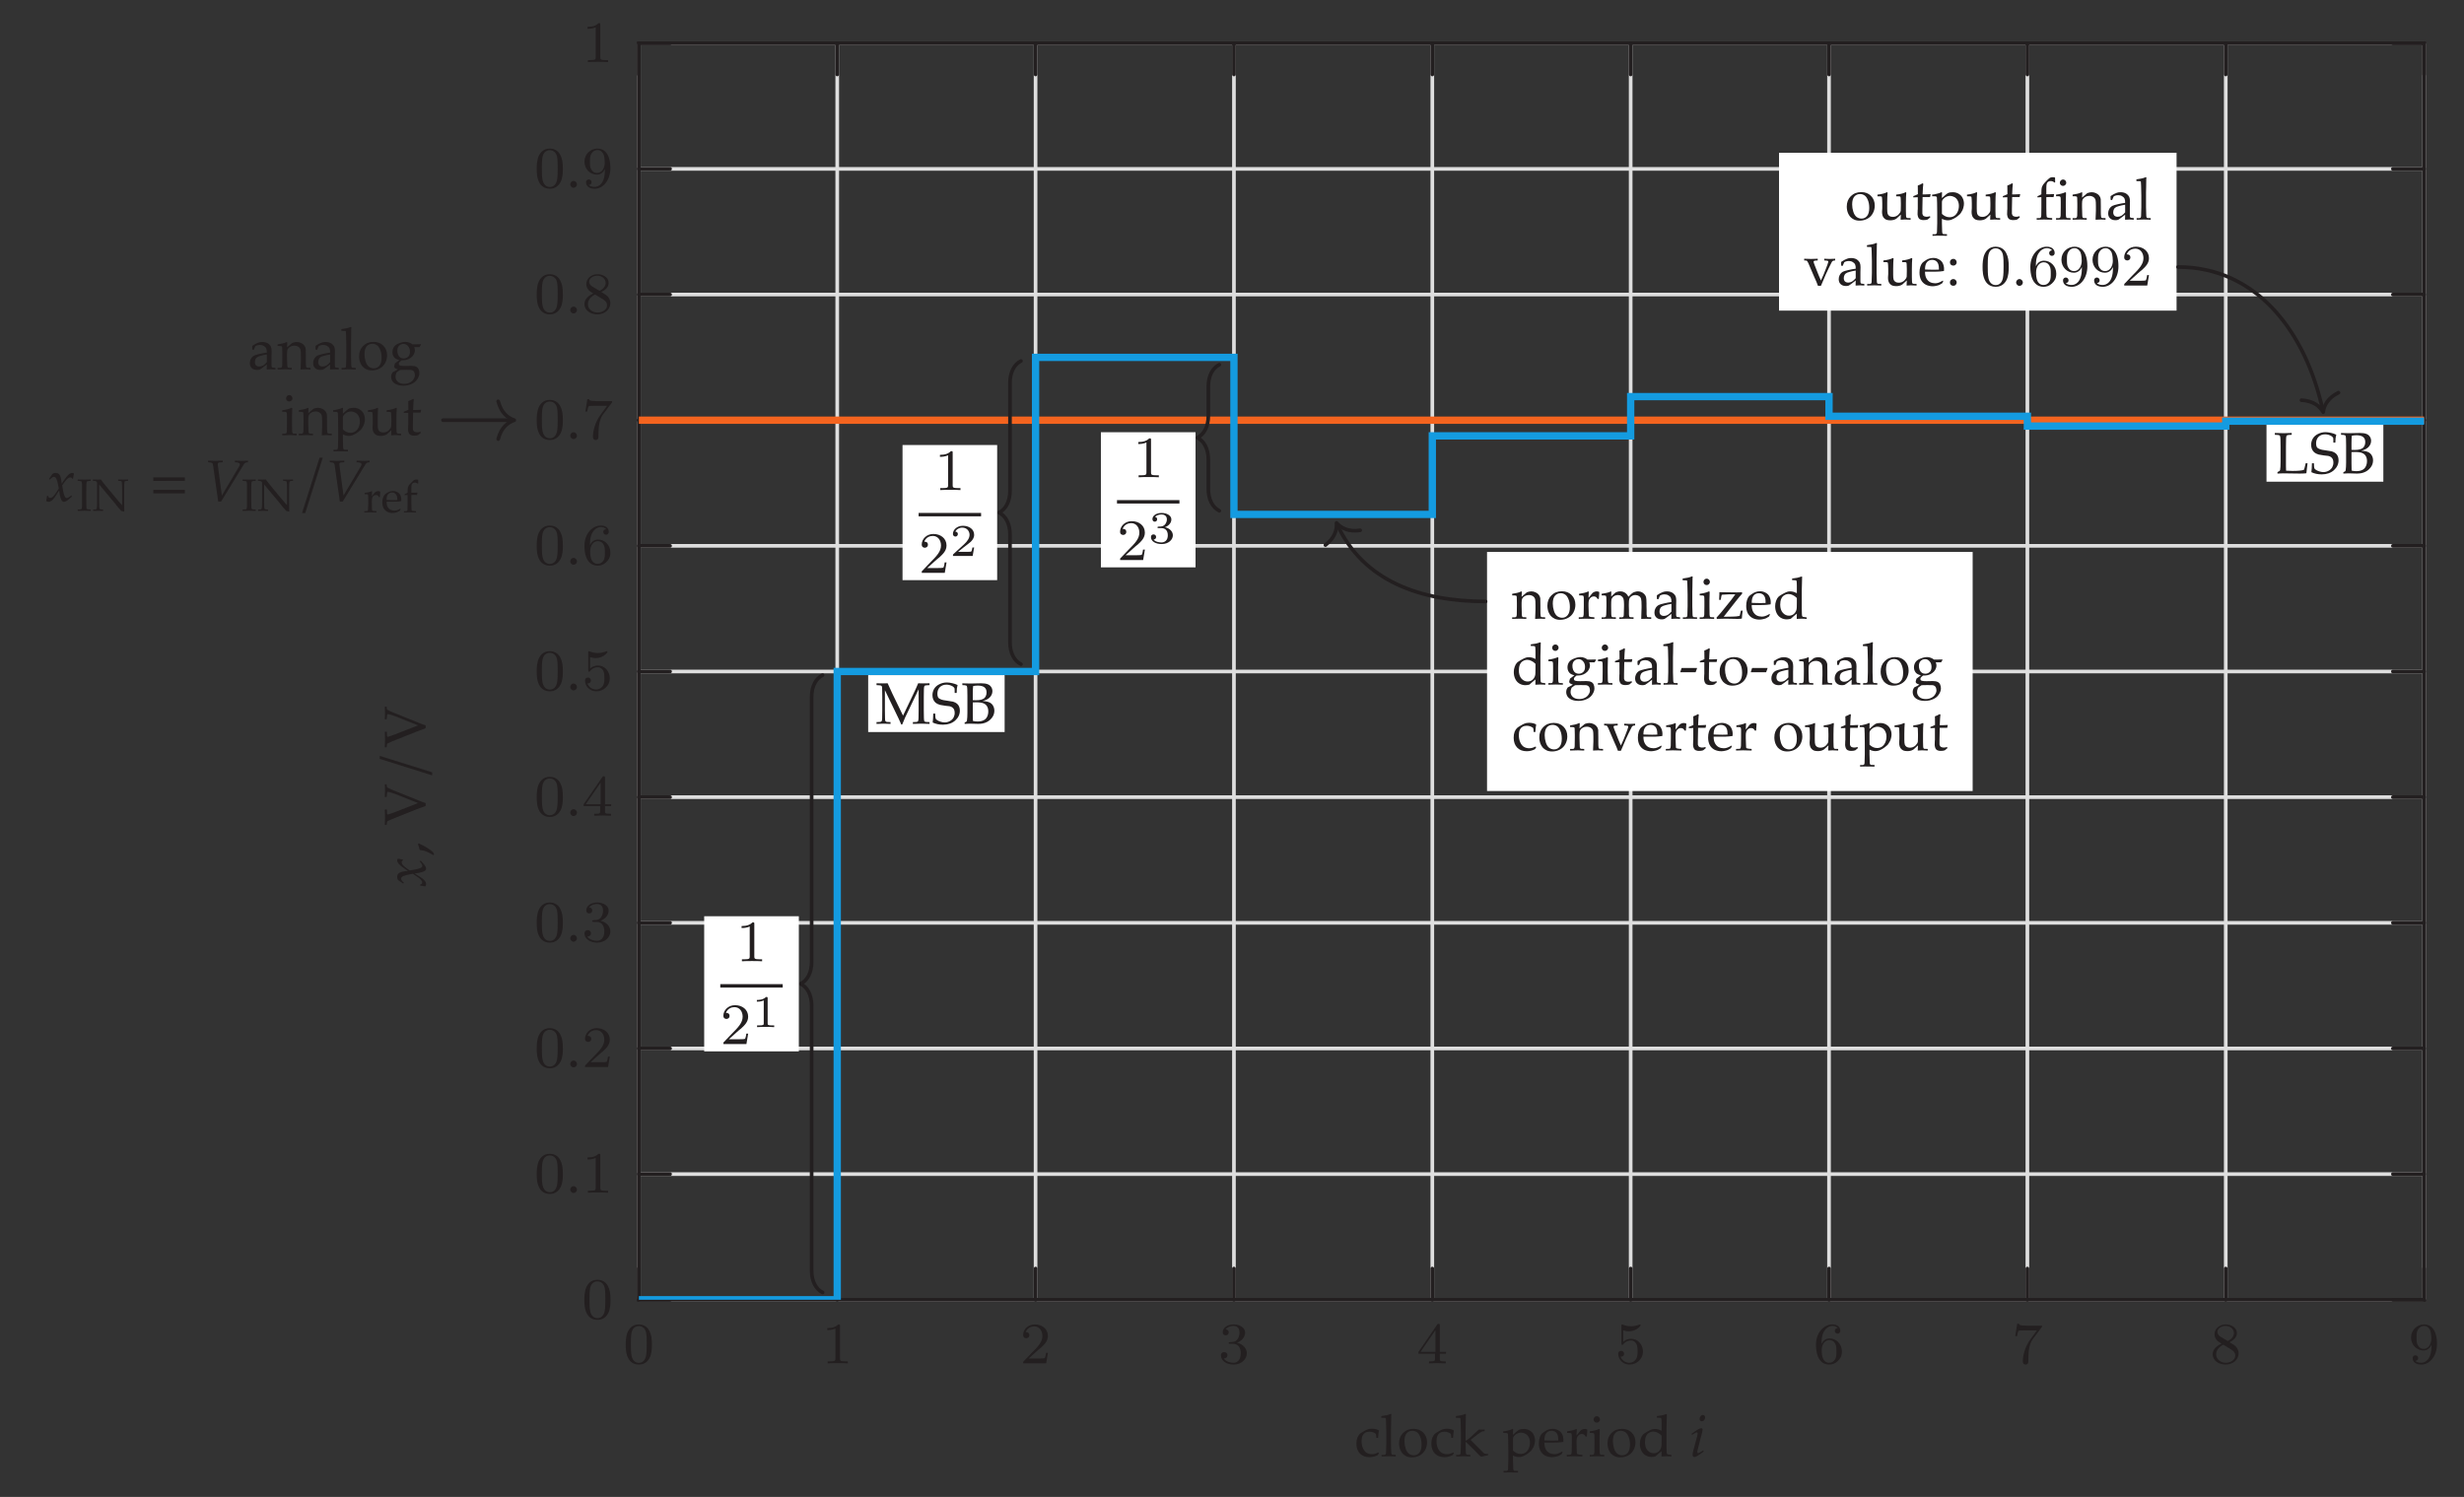 <?xml version="1.0" encoding="UTF-8"?>
<svg xmlns="http://www.w3.org/2000/svg" xmlns:xlink="http://www.w3.org/1999/xlink" width="335.62pt" height="203.916pt" viewBox="0 0 335.62 203.916" version="1.1">
<rect x="0" y="0" width="335.62" height="203.916" fill="#333333" stroke="none"/>
<defs>
<g>
<symbol overflow="visible" id="glyph0-0">
<path style="stroke:none;" d=""/>
</symbol>
<symbol overflow="visible" id="glyph0-1">
<path style="stroke:none;" d="M 3.891 -2.547 C 3.891 -3.391 3.812 -3.906 3.547 -4.422 C 3.203 -5.125 2.547 -5.297 2.109 -5.297 C 1.109 -5.297 0.734 -4.547 0.625 -4.328 C 0.344 -3.75 0.328 -2.953 0.328 -2.547 C 0.328 -2.016 0.344 -1.219 0.734 -0.578 C 1.094 0.016 1.688 0.172 2.109 0.172 C 2.5 0.172 3.172 0.047 3.578 -0.734 C 3.875 -1.312 3.891 -2.031 3.891 -2.547 Z M 3.188 -2.641 C 3.188 -2.172 3.188 -1.453 3.094 -1 C 2.922 -0.172 2.375 -0.062 2.109 -0.062 C 1.844 -0.062 1.297 -0.188 1.125 -1.016 C 1.031 -1.469 1.031 -2.219 1.031 -2.641 C 1.031 -3.188 1.031 -3.75 1.125 -4.188 C 1.297 -5 1.906 -5.078 2.109 -5.078 C 2.375 -5.078 2.938 -4.938 3.094 -4.219 C 3.188 -3.781 3.188 -3.172 3.188 -2.641 Z M 3.188 -2.641 "/>
</symbol>
<symbol overflow="visible" id="glyph0-2">
<path style="stroke:none;" d="M 3.562 0 L 3.562 -0.266 L 3.281 -0.266 C 2.531 -0.266 2.5 -0.359 2.5 -0.656 L 2.5 -5.078 C 2.5 -5.297 2.484 -5.297 2.266 -5.297 C 1.938 -4.984 1.516 -4.797 0.766 -4.797 L 0.766 -4.531 C 0.984 -4.531 1.406 -4.531 1.875 -4.734 L 1.875 -0.656 C 1.875 -0.359 1.844 -0.266 1.094 -0.266 L 0.812 -0.266 L 0.812 0 C 1.141 -0.031 1.828 -0.031 2.188 -0.031 C 2.547 -0.031 3.234 -0.031 3.562 0 Z M 3.562 0 "/>
</symbol>
<symbol overflow="visible" id="glyph0-3">
<path style="stroke:none;" d="M 3.797 -1.422 L 3.547 -1.422 C 3.531 -1.266 3.469 -0.875 3.375 -0.719 C 3.328 -0.656 2.719 -0.656 2.594 -0.656 L 1.172 -0.656 L 2.25 -1.625 C 2.375 -1.75 2.703 -2.016 2.844 -2.125 C 3.328 -2.578 3.797 -3.016 3.797 -3.734 C 3.797 -4.688 3 -5.297 2.016 -5.297 C 1.047 -5.297 0.422 -4.578 0.422 -3.859 C 0.422 -3.469 0.734 -3.422 0.844 -3.422 C 1.016 -3.422 1.266 -3.531 1.266 -3.844 C 1.266 -4.25 0.859 -4.25 0.766 -4.25 C 1 -4.844 1.531 -5.031 1.922 -5.031 C 2.656 -5.031 3.047 -4.406 3.047 -3.734 C 3.047 -2.906 2.469 -2.297 1.516 -1.344 L 0.516 -0.297 C 0.422 -0.219 0.422 -0.203 0.422 0 L 3.562 0 Z M 3.797 -1.422 "/>
</symbol>
<symbol overflow="visible" id="glyph0-4">
<path style="stroke:none;" d="M 3.875 -1.359 C 3.875 -2.031 3.344 -2.625 2.531 -2.812 C 3.156 -3.031 3.641 -3.562 3.641 -4.203 C 3.641 -4.844 2.922 -5.297 2.094 -5.297 C 1.234 -5.297 0.594 -4.844 0.594 -4.234 C 0.594 -3.938 0.781 -3.812 1 -3.812 C 1.25 -3.812 1.406 -3.984 1.406 -4.219 C 1.406 -4.516 1.141 -4.625 0.969 -4.625 C 1.312 -5.062 1.922 -5.094 2.062 -5.094 C 2.266 -5.094 2.875 -5.031 2.875 -4.203 C 2.875 -3.656 2.641 -3.312 2.531 -3.188 C 2.297 -2.938 2.109 -2.922 1.625 -2.891 C 1.469 -2.891 1.406 -2.875 1.406 -2.766 C 1.406 -2.656 1.484 -2.656 1.625 -2.656 L 2.016 -2.656 C 2.641 -2.656 3.047 -2.203 3.047 -1.359 C 3.047 -0.359 2.484 -0.078 2.062 -0.078 C 1.625 -0.078 1.016 -0.234 0.734 -0.656 C 1.031 -0.656 1.234 -0.844 1.234 -1.094 C 1.234 -1.359 1.047 -1.531 0.781 -1.531 C 0.578 -1.531 0.344 -1.406 0.344 -1.078 C 0.344 -0.328 1.156 0.172 2.078 0.172 C 3.125 0.172 3.875 -0.562 3.875 -1.359 Z M 3.875 -1.359 "/>
</symbol>
<symbol overflow="visible" id="glyph0-5">
<path style="stroke:none;" d="M 3.984 -1.312 L 3.984 -1.562 L 3.141 -1.562 L 3.141 -5.156 C 3.141 -5.312 3.141 -5.375 2.969 -5.375 C 2.875 -5.375 2.859 -5.375 2.781 -5.266 L 0.234 -1.562 L 0.234 -1.312 L 2.484 -1.312 L 2.484 -0.641 C 2.484 -0.344 2.469 -0.266 1.844 -0.266 L 1.672 -0.266 L 1.672 0 L 2.812 -0.031 L 3.953 0 L 3.953 -0.266 L 3.781 -0.266 C 3.156 -0.266 3.141 -0.344 3.141 -0.641 L 3.141 -1.312 Z M 2.547 -1.562 L 0.516 -1.562 L 2.547 -4.516 Z M 2.547 -1.562 "/>
</symbol>
<symbol overflow="visible" id="glyph0-6">
<path style="stroke:none;" d="M 3.797 -1.594 C 3.797 -2.516 3.125 -3.344 2.188 -3.344 C 1.797 -3.344 1.422 -3.219 1.109 -2.938 L 1.109 -4.484 C 1.219 -4.453 1.531 -4.359 1.875 -4.359 C 2.875 -4.359 3.469 -5.062 3.469 -5.188 C 3.469 -5.281 3.422 -5.297 3.375 -5.297 C 3.375 -5.297 3.344 -5.297 3.281 -5.266 C 2.969 -5.141 2.594 -5.047 2.172 -5.047 C 1.703 -5.047 1.312 -5.156 1.062 -5.266 C 0.984 -5.297 0.953 -5.297 0.953 -5.297 C 0.859 -5.297 0.859 -5.219 0.859 -5.062 L 0.859 -2.734 C 0.859 -2.594 0.859 -2.5 0.984 -2.5 C 1.047 -2.5 1.062 -2.531 1.109 -2.594 C 1.203 -2.703 1.5 -3.109 2.188 -3.109 C 2.625 -3.109 2.844 -2.75 2.922 -2.594 C 3.047 -2.312 3.062 -1.938 3.062 -1.641 C 3.062 -1.344 3.062 -0.906 2.844 -0.562 C 2.688 -0.312 2.359 -0.078 1.938 -0.078 C 1.422 -0.078 0.922 -0.391 0.734 -0.922 C 0.75 -0.906 0.812 -0.906 0.812 -0.906 C 1.031 -0.906 1.219 -1.047 1.219 -1.297 C 1.219 -1.594 0.984 -1.703 0.828 -1.703 C 0.672 -1.703 0.422 -1.625 0.422 -1.281 C 0.422 -0.562 1.047 0.172 1.953 0.172 C 2.953 0.172 3.797 -0.609 3.797 -1.594 Z M 3.797 -1.594 "/>
</symbol>
<symbol overflow="visible" id="glyph0-7">
<path style="stroke:none;" d="M 3.875 -1.625 C 3.875 -2.656 3.078 -3.391 2.203 -3.391 C 1.625 -3.391 1.281 -3.031 1.094 -2.641 C 1.094 -3.297 1.156 -3.875 1.438 -4.359 C 1.688 -4.766 2.094 -5.094 2.594 -5.094 C 2.75 -5.094 3.109 -5.062 3.297 -4.797 C 2.938 -4.766 2.906 -4.5 2.906 -4.422 C 2.906 -4.172 3.094 -4.047 3.281 -4.047 C 3.422 -4.047 3.656 -4.125 3.656 -4.438 C 3.656 -4.906 3.297 -5.297 2.578 -5.297 C 1.469 -5.297 0.344 -4.25 0.344 -2.531 C 0.344 -0.359 1.359 0.172 2.125 0.172 C 2.516 0.172 2.922 0.062 3.281 -0.281 C 3.609 -0.594 3.875 -0.922 3.875 -1.625 Z M 3.125 -1.625 C 3.125 -1.219 3.125 -0.875 2.969 -0.578 C 2.75 -0.219 2.484 -0.078 2.125 -0.078 C 1.703 -0.078 1.438 -0.359 1.328 -0.594 C 1.141 -0.953 1.125 -1.484 1.125 -1.797 C 1.125 -2.578 1.547 -3.172 2.172 -3.172 C 2.562 -3.172 2.812 -2.969 2.953 -2.688 C 3.125 -2.391 3.125 -2.031 3.125 -1.625 Z M 3.125 -1.625 "/>
</symbol>
<symbol overflow="visible" id="glyph0-8">
<path style="stroke:none;" d="M 4.109 -5.125 L 2.078 -5.125 C 1.875 -5.125 1.641 -5.141 1.438 -5.156 C 1.016 -5.188 1.016 -5.266 0.984 -5.391 L 0.734 -5.391 L 0.469 -3.703 L 0.719 -3.703 C 0.734 -3.828 0.828 -4.375 0.938 -4.438 C 1.016 -4.484 1.625 -4.484 1.734 -4.484 L 3.422 -4.484 L 2.609 -3.375 C 1.703 -2.172 1.5 -0.906 1.5 -0.281 C 1.5 -0.203 1.5 0.172 1.875 0.172 C 2.25 0.172 2.25 -0.188 2.25 -0.281 L 2.25 -0.672 C 2.25 -1.812 2.453 -2.75 2.844 -3.281 L 4.031 -4.859 C 4.109 -4.938 4.109 -4.953 4.109 -5.125 Z M 4.109 -5.125 "/>
</symbol>
<symbol overflow="visible" id="glyph0-9">
<path style="stroke:none;" d="M 3.875 -1.344 C 3.875 -1.844 3.609 -2.172 3.469 -2.312 C 3.344 -2.438 3.328 -2.453 2.641 -2.875 C 3.094 -3.094 3.641 -3.484 3.641 -4.109 C 3.641 -4.875 2.859 -5.297 2.125 -5.297 C 1.281 -5.297 0.594 -4.719 0.594 -3.969 C 0.594 -3.672 0.688 -3.406 0.891 -3.172 C 1.031 -3 1.062 -2.984 1.547 -2.672 C 0.562 -2.234 0.344 -1.656 0.344 -1.219 C 0.344 -0.328 1.234 0.172 2.109 0.172 C 3.078 0.172 3.875 -0.5 3.875 -1.344 Z M 3.234 -4.109 C 3.234 -3.656 2.875 -3.266 2.406 -3.031 L 1.406 -3.625 C 1.172 -3.766 0.984 -4 0.984 -4.266 C 0.984 -4.766 1.531 -5.094 2.109 -5.094 C 2.719 -5.094 3.234 -4.672 3.234 -4.109 Z M 3.422 -1.062 C 3.422 -0.453 2.766 -0.078 2.125 -0.078 C 1.406 -0.078 0.812 -0.562 0.812 -1.219 C 0.812 -1.812 1.25 -2.281 1.797 -2.531 L 2.875 -1.875 C 3 -1.797 3.422 -1.547 3.422 -1.062 Z M 3.422 -1.062 "/>
</symbol>
<symbol overflow="visible" id="glyph0-10">
<path style="stroke:none;" d="M 3.875 -2.625 C 3.875 -4.688 2.953 -5.297 2.141 -5.297 C 1.188 -5.297 0.344 -4.562 0.344 -3.516 C 0.344 -2.5 1.125 -1.75 2.031 -1.75 C 2.594 -1.75 2.938 -2.109 3.125 -2.516 L 3.125 -2.344 C 3.125 -0.406 2.203 -0.078 1.734 -0.078 C 1.562 -0.078 1.156 -0.094 0.938 -0.344 C 1.297 -0.375 1.312 -0.641 1.312 -0.719 C 1.312 -0.953 1.125 -1.094 0.938 -1.094 C 0.797 -1.094 0.562 -1 0.562 -0.703 C 0.562 -0.156 1.016 0.172 1.75 0.172 C 2.844 0.172 3.875 -0.922 3.875 -2.625 Z M 3.109 -3.359 C 3.109 -2.719 2.766 -1.969 2.062 -1.969 C 1.688 -1.969 1.453 -2.141 1.281 -2.438 C 1.094 -2.719 1.094 -3.109 1.094 -3.516 C 1.094 -3.984 1.094 -4.312 1.312 -4.641 C 1.516 -4.938 1.766 -5.094 2.141 -5.094 C 2.672 -5.094 2.906 -4.562 2.938 -4.531 C 3.094 -4.141 3.109 -3.516 3.109 -3.359 Z M 3.109 -3.359 "/>
</symbol>
<symbol overflow="visible" id="glyph1-0">
<path style="stroke:none;" d=""/>
</symbol>
<symbol overflow="visible" id="glyph1-1">
<path style="stroke:none;" d="M 1.453 -0.422 C 1.453 -0.656 1.234 -0.891 0.984 -0.891 C 0.75 -0.891 0.531 -0.656 0.531 -0.422 C 0.531 -0.188 0.75 0.047 0.984 0.047 C 1.234 0.047 1.453 -0.172 1.453 -0.422 Z M 1.453 -0.422 "/>
</symbol>
<symbol overflow="visible" id="glyph1-2">
<path style="stroke:none;" d="M 3.578 -0.625 L 3.5 -0.781 C 3.219 -0.547 3.016 -0.422 2.891 -0.422 C 2.766 -0.422 2.672 -0.5 2.594 -0.656 C 2.516 -0.812 2.438 -1.109 2.391 -1.344 L 2.25 -2.141 L 2.531 -2.531 C 2.906 -3.047 3.109 -3.234 3.359 -3.234 C 3.484 -3.234 3.578 -3.172 3.625 -3.047 L 3.734 -3.078 L 3.859 -3.766 C 3.766 -3.812 3.688 -3.844 3.625 -3.844 C 3.297 -3.844 2.984 -3.547 2.484 -2.828 L 2.188 -2.375 L 2.141 -2.766 C 2.047 -3.547 1.828 -3.844 1.359 -3.844 C 1.156 -3.844 0.984 -3.781 0.906 -3.672 L 0.453 -3.016 L 0.578 -2.938 C 0.828 -3.203 0.984 -3.312 1.125 -3.312 C 1.391 -3.312 1.562 -2.984 1.703 -2.203 L 1.797 -1.719 L 1.469 -1.219 C 1.125 -0.688 0.859 -0.438 0.641 -0.438 C 0.516 -0.438 0.438 -0.469 0.422 -0.5 L 0.328 -0.719 L 0.172 -0.703 C 0.172 -0.547 0.156 -0.438 0.109 -0.188 C 0.094 -0.094 0.078 -0.062 0.078 -0.016 C 0.188 0.062 0.312 0.094 0.422 0.094 C 0.672 0.094 0.984 -0.141 1.234 -0.516 L 1.844 -1.453 L 1.922 -0.906 C 2.047 -0.219 2.219 0.094 2.5 0.094 C 2.672 0.094 2.938 -0.047 3.188 -0.281 Z M 3.578 -0.625 "/>
</symbol>
<symbol overflow="visible" id="glyph1-3">
<path style="stroke:none;" d="M 6.016 -5.297 L 6.016 -5.516 C 5.75 -5.5 5.5 -5.484 5.25 -5.484 C 4.906 -5.484 4.578 -5.5 4.25 -5.516 L 4.25 -5.297 L 4.469 -5.281 C 4.766 -5.25 4.922 -5.172 4.922 -5.016 C 4.922 -4.938 4.891 -4.844 4.797 -4.688 L 2.469 -0.766 L 1.906 -4.969 C 1.875 -5.219 2.016 -5.266 2.234 -5.281 L 2.578 -5.297 L 2.578 -5.516 C 2.25 -5.5 1.906 -5.484 1.578 -5.484 C 1.25 -5.484 0.922 -5.5 0.594 -5.516 L 0.594 -5.297 L 0.797 -5.281 C 1.141 -5.25 1.234 -5.188 1.266 -4.891 L 1.969 0.062 L 2.359 0.062 L 5.375 -4.875 C 5.562 -5.188 5.641 -5.25 5.859 -5.281 Z M 6.016 -5.297 "/>
</symbol>
<symbol overflow="visible" id="glyph1-4">
<path style="stroke:none;" d="M 1.922 -0.672 L 1.844 -0.828 L 1.641 -0.688 C 1.391 -0.531 1.234 -0.453 1.141 -0.453 C 1.094 -0.453 1.047 -0.516 1.047 -0.609 C 1.047 -0.688 1.047 -0.75 1.094 -0.922 L 1.719 -3.344 C 1.75 -3.484 1.766 -3.562 1.766 -3.641 C 1.766 -3.766 1.703 -3.844 1.562 -3.844 C 1.391 -3.844 1.094 -3.688 0.5 -3.25 L 0.266 -3.094 L 0.328 -2.938 L 0.578 -3.094 C 0.812 -3.25 0.891 -3.281 0.969 -3.281 C 1.047 -3.281 1.094 -3.219 1.094 -3.109 C 1.094 -3.047 1.062 -2.891 1.031 -2.766 L 0.516 -0.859 C 0.438 -0.594 0.406 -0.391 0.406 -0.234 C 0.406 -0.047 0.5 0.078 0.641 0.078 C 0.859 0.078 1.141 -0.109 1.922 -0.672 Z M 2.109 -5.328 C 2.109 -5.516 1.984 -5.656 1.812 -5.656 C 1.578 -5.656 1.359 -5.391 1.359 -5.125 C 1.359 -4.922 1.469 -4.797 1.672 -4.797 C 1.922 -4.797 2.109 -5.031 2.109 -5.328 Z M 2.109 -5.328 "/>
</symbol>
<symbol overflow="visible" id="glyph2-0">
<path style="stroke:none;" d="M 1 0 L 1 -4.984 L 4.984 -4.984 L 4.984 0 Z M 1.125 -0.125 L 4.859 -0.125 L 4.859 -4.859 L 1.125 -4.859 Z M 1.125 -0.125 "/>
</symbol>
<symbol overflow="visible" id="glyph2-1">
<path style="stroke:none;" d="M 0.844 -2.672 L 0.641 -2.719 C 0.641 -2.781 0.641 -2.863 0.641 -2.969 C 0.641 -3.07 0.641 -3.156 0.641 -3.219 C 0.961 -3.438 1.234 -3.582 1.453 -3.656 C 1.609 -3.719 1.785 -3.75 1.984 -3.75 C 2.285 -3.75 2.535 -3.691 2.734 -3.578 C 2.93 -3.461 3.082 -3.301 3.188 -3.094 C 3.25 -2.945 3.281 -2.75 3.281 -2.5 L 3.266 -1.797 L 3.266 -0.625 C 3.266 -0.5 3.273 -0.41 3.297 -0.359 C 3.316 -0.316 3.344 -0.289 3.375 -0.281 C 3.406 -0.258 3.461 -0.25 3.547 -0.25 L 3.797 -0.219 L 3.797 0 C 3.578 -0.02 3.391 -0.031 3.234 -0.031 C 3.078 -0.031 2.867 -0.02 2.609 0 L 2.625 -0.688 C 2.102 -0.281 1.789 -0.051 1.688 0 C 1.594 0.039 1.469 0.062 1.312 0.062 C 1 0.062 0.754 -0.02 0.578 -0.188 C 0.398 -0.352 0.312 -0.578 0.312 -0.859 C 0.312 -1.035 0.344 -1.195 0.406 -1.344 C 0.469 -1.488 0.539 -1.602 0.625 -1.688 C 0.719 -1.781 0.805 -1.848 0.891 -1.891 C 1.035 -1.961 1.273 -2.035 1.609 -2.109 C 1.953 -2.191 2.289 -2.254 2.625 -2.297 C 2.633 -2.535 2.609 -2.723 2.547 -2.859 C 2.484 -3.004 2.375 -3.117 2.219 -3.203 C 2.07 -3.297 1.895 -3.344 1.688 -3.344 C 1.531 -3.344 1.395 -3.32 1.281 -3.281 C 1.164 -3.238 1.094 -3.203 1.062 -3.172 L 1 -3.031 C 0.926 -2.875 0.875 -2.754 0.844 -2.672 Z M 2.625 -2.047 C 2.289 -1.992 2.004 -1.93 1.766 -1.859 C 1.523 -1.797 1.359 -1.723 1.266 -1.641 C 1.203 -1.598 1.148 -1.535 1.109 -1.453 C 1.035 -1.316 1 -1.172 1 -1.016 C 1 -0.828 1.051 -0.676 1.156 -0.562 C 1.27 -0.457 1.422 -0.406 1.609 -0.406 C 1.785 -0.406 1.957 -0.453 2.125 -0.547 C 2.289 -0.648 2.457 -0.801 2.625 -1 Z M 2.625 -2.047 "/>
</symbol>
<symbol overflow="visible" id="glyph2-2">
<path style="stroke:none;" d="M 0.109 0 L 0.109 -0.219 L 0.484 -0.219 C 0.535 -0.227 0.578 -0.238 0.609 -0.25 C 0.641 -0.27 0.66 -0.289 0.672 -0.312 C 0.703 -0.363 0.723 -0.457 0.734 -0.594 C 0.734 -0.625 0.738 -1 0.75 -1.719 L 0.75 -2.172 C 0.75 -2.379 0.742 -2.602 0.734 -2.844 C 0.734 -3 0.723 -3.086 0.703 -3.109 C 0.68 -3.141 0.648 -3.16 0.609 -3.172 C 0.566 -3.191 0.398 -3.203 0.109 -3.203 L 0.109 -3.422 C 0.629 -3.492 1.008 -3.586 1.25 -3.703 C 1.301 -3.734 1.336 -3.75 1.359 -3.75 C 1.379 -3.75 1.395 -3.738 1.406 -3.719 C 1.414 -3.707 1.422 -3.691 1.422 -3.672 C 1.422 -3.648 1.422 -3.629 1.422 -3.609 C 1.41 -3.516 1.398 -3.316 1.391 -3.016 L 2.109 -3.625 C 2.328 -3.707 2.531 -3.75 2.719 -3.75 C 2.926 -3.75 3.125 -3.703 3.312 -3.609 C 3.5 -3.523 3.641 -3.414 3.734 -3.281 C 3.836 -3.156 3.906 -3 3.938 -2.812 C 3.945 -2.688 3.953 -2.359 3.953 -1.828 L 3.953 -1.141 C 3.953 -0.805 3.961 -0.578 3.984 -0.453 C 3.992 -0.367 4.008 -0.312 4.031 -0.281 C 4.062 -0.258 4.109 -0.242 4.172 -0.234 L 4.594 -0.219 L 4.594 0 C 4.332 -0.02 4.117 -0.031 3.953 -0.031 C 3.805 -0.031 3.566 -0.02 3.234 0 C 3.266 -0.645 3.281 -1.051 3.281 -1.219 L 3.281 -1.875 C 3.281 -2.281 3.266 -2.547 3.234 -2.672 C 3.191 -2.848 3.094 -2.988 2.938 -3.094 C 2.781 -3.195 2.594 -3.25 2.375 -3.25 C 2.176 -3.25 1.992 -3.203 1.828 -3.109 C 1.672 -3.016 1.555 -2.906 1.484 -2.781 C 1.422 -2.664 1.391 -2.469 1.391 -2.188 L 1.391 -1.719 C 1.41 -1.039 1.422 -0.676 1.422 -0.625 C 1.422 -0.488 1.438 -0.391 1.469 -0.328 C 1.477 -0.305 1.492 -0.285 1.516 -0.266 C 1.535 -0.254 1.566 -0.242 1.609 -0.234 C 1.617 -0.234 1.758 -0.227 2.031 -0.219 L 2.031 0 C 1.719 -0.02 1.43 -0.031 1.172 -0.031 C 0.953 -0.031 0.598 -0.02 0.109 0 Z M 0.109 0 "/>
</symbol>
<symbol overflow="visible" id="glyph2-3">
<path style="stroke:none;" d="M 0.203 0 L 0.203 -0.219 L 0.562 -0.219 C 0.625 -0.227 0.664 -0.238 0.688 -0.25 C 0.719 -0.27 0.742 -0.289 0.766 -0.312 C 0.797 -0.363 0.812 -0.457 0.812 -0.594 C 0.812 -0.625 0.82 -1 0.844 -1.719 L 0.844 -3.328 C 0.844 -3.766 0.832 -4.211 0.812 -4.672 C 0.801 -4.984 0.789 -5.156 0.781 -5.188 C 0.758 -5.219 0.738 -5.238 0.719 -5.25 C 0.676 -5.258 0.492 -5.266 0.172 -5.266 L 0.172 -5.5 C 0.754 -5.57 1.16 -5.664 1.391 -5.781 C 1.43 -5.789 1.457 -5.797 1.469 -5.797 C 1.488 -5.797 1.504 -5.789 1.516 -5.781 C 1.523 -5.77 1.531 -5.754 1.531 -5.734 C 1.531 -5.711 1.531 -5.688 1.531 -5.656 L 1.516 -5.531 C 1.504 -5.062 1.5 -4.664 1.5 -4.344 L 1.484 -3.734 L 1.484 -1.719 C 1.504 -1.039 1.516 -0.676 1.516 -0.625 C 1.516 -0.488 1.531 -0.391 1.562 -0.328 C 1.57 -0.305 1.586 -0.285 1.609 -0.266 C 1.629 -0.254 1.66 -0.242 1.703 -0.234 C 1.723 -0.234 1.863 -0.227 2.125 -0.219 L 2.125 0 C 1.781 -0.02 1.473 -0.031 1.203 -0.031 C 0.953 -0.031 0.617 -0.02 0.203 0 Z M 0.203 0 "/>
</symbol>
<symbol overflow="visible" id="glyph2-4">
<path style="stroke:none;" d="M 0.266 -1.797 C 0.266 -2.367 0.445 -2.836 0.812 -3.203 C 1.188 -3.578 1.66 -3.766 2.234 -3.766 C 2.785 -3.766 3.227 -3.594 3.562 -3.25 C 3.906 -2.906 4.078 -2.461 4.078 -1.922 C 4.078 -1.547 3.988 -1.195 3.812 -0.875 C 3.645 -0.562 3.398 -0.316 3.078 -0.141 C 2.754 0.035 2.398 0.125 2.016 0.125 C 1.711 0.125 1.457 0.07 1.25 -0.031 C 1.039 -0.133 0.867 -0.258 0.734 -0.406 C 0.609 -0.562 0.508 -0.723 0.438 -0.891 C 0.32 -1.172 0.266 -1.473 0.266 -1.797 Z M 1 -2.078 C 1 -1.754 1.051 -1.426 1.156 -1.094 C 1.258 -0.77 1.41 -0.531 1.609 -0.375 C 1.816 -0.227 2.039 -0.156 2.281 -0.156 C 2.582 -0.156 2.832 -0.273 3.031 -0.516 C 3.227 -0.754 3.328 -1.117 3.328 -1.609 C 3.328 -2.023 3.266 -2.379 3.141 -2.672 C 3.023 -2.973 2.875 -3.188 2.688 -3.312 C 2.5 -3.438 2.297 -3.5 2.078 -3.5 C 1.754 -3.5 1.492 -3.383 1.297 -3.156 C 1.098 -2.926 1 -2.566 1 -2.078 Z M 1 -2.078 "/>
</symbol>
<symbol overflow="visible" id="glyph2-5">
<path style="stroke:none;" d="M 4.312 -3.438 L 4.344 -3.375 C 4.238 -3.219 4.172 -3.109 4.141 -3.047 L 3.422 -3.047 C 3.484 -2.898 3.516 -2.758 3.516 -2.625 C 3.516 -2.426 3.461 -2.234 3.359 -2.047 C 3.254 -1.859 3.102 -1.695 2.906 -1.562 C 2.707 -1.426 2.5 -1.336 2.281 -1.297 C 2.133 -1.266 1.938 -1.25 1.688 -1.25 C 1.52 -1.113 1.414 -1.016 1.375 -0.953 C 1.344 -0.898 1.328 -0.848 1.328 -0.797 C 1.328 -0.734 1.344 -0.676 1.375 -0.625 C 1.414 -0.582 1.477 -0.551 1.562 -0.531 C 1.676 -0.5 1.879 -0.484 2.172 -0.484 L 3.016 -0.5 C 3.305 -0.5 3.531 -0.457 3.688 -0.375 C 3.844 -0.301 3.953 -0.188 4.016 -0.031 C 4.086 0.125 4.125 0.301 4.125 0.5 C 4.125 0.758 4.035 1.023 3.859 1.297 C 3.691 1.578 3.438 1.797 3.094 1.953 C 2.75 2.117 2.363 2.203 1.938 2.203 C 1.57 2.203 1.266 2.145 1.016 2.031 C 0.766 1.926 0.578 1.781 0.453 1.594 C 0.336 1.406 0.281 1.207 0.281 1 C 0.281 0.883 0.297 0.773 0.328 0.672 C 0.359 0.578 0.414 0.473 0.5 0.359 C 0.82 0.211 1.051 0.086 1.188 -0.016 C 0.969 -0.086 0.828 -0.156 0.766 -0.219 C 0.711 -0.281 0.688 -0.344 0.688 -0.406 C 0.688 -0.457 0.723 -0.598 0.797 -0.828 C 0.922 -0.93 1.117 -1.082 1.391 -1.281 C 1.16 -1.344 0.984 -1.414 0.859 -1.5 C 0.734 -1.594 0.633 -1.711 0.562 -1.859 C 0.488 -2.004 0.453 -2.172 0.453 -2.359 C 0.453 -2.617 0.52 -2.852 0.656 -3.062 C 0.789 -3.27 1.02 -3.438 1.344 -3.562 C 1.664 -3.695 1.961 -3.766 2.234 -3.766 C 2.41 -3.766 2.578 -3.734 2.734 -3.672 C 2.891 -3.617 3.039 -3.535 3.188 -3.422 C 3.676 -3.43 4.051 -3.438 4.312 -3.438 Z M 1.125 -2.562 C 1.125 -2.383 1.156 -2.207 1.219 -2.031 C 1.289 -1.852 1.395 -1.719 1.531 -1.625 C 1.664 -1.539 1.82 -1.5 2 -1.5 C 2.219 -1.5 2.41 -1.57 2.578 -1.719 C 2.754 -1.863 2.844 -2.098 2.844 -2.422 C 2.844 -2.742 2.754 -3 2.578 -3.188 C 2.41 -3.383 2.207 -3.484 1.969 -3.484 C 1.719 -3.484 1.516 -3.398 1.359 -3.234 C 1.203 -3.078 1.125 -2.852 1.125 -2.562 Z M 2.266 0.047 C 1.879 0.047 1.641 0.051 1.547 0.062 C 1.492 0.062 1.438 0.086 1.375 0.141 C 1.164 0.285 1.055 0.363 1.047 0.375 C 1.016 0.406 0.988 0.457 0.969 0.531 C 0.906 0.676 0.875 0.828 0.875 0.984 C 0.875 1.254 0.977 1.484 1.188 1.672 C 1.406 1.859 1.695 1.953 2.062 1.953 C 2.344 1.953 2.594 1.895 2.812 1.781 C 3.039 1.676 3.211 1.523 3.328 1.328 C 3.453 1.141 3.516 0.953 3.516 0.766 C 3.504 0.598 3.477 0.469 3.438 0.375 C 3.395 0.289 3.344 0.223 3.281 0.172 C 3.219 0.129 3.133 0.094 3.031 0.062 C 2.969 0.051 2.711 0.047 2.266 0.047 Z M 2.266 0.047 "/>
</symbol>
<symbol overflow="visible" id="glyph2-6">
<path style="stroke:none;" d="M 1.125 -5.484 C 1.25 -5.484 1.352 -5.438 1.438 -5.344 C 1.52 -5.258 1.562 -5.156 1.562 -5.031 C 1.562 -4.914 1.516 -4.816 1.422 -4.734 C 1.336 -4.648 1.238 -4.609 1.125 -4.609 C 1 -4.609 0.895 -4.648 0.812 -4.734 C 0.727 -4.816 0.688 -4.914 0.688 -5.031 C 0.688 -5.156 0.727 -5.258 0.812 -5.344 C 0.895 -5.438 1 -5.484 1.125 -5.484 Z M 0.172 -3.203 L 0.172 -3.422 C 0.68 -3.484 1.102 -3.594 1.438 -3.75 L 1.531 -3.688 C 1.508 -3.133 1.5 -2.711 1.5 -2.422 L 1.5 -1.719 C 1.508 -1.039 1.516 -0.676 1.516 -0.625 C 1.523 -0.488 1.539 -0.391 1.562 -0.328 C 1.57 -0.305 1.586 -0.285 1.609 -0.266 C 1.629 -0.254 1.66 -0.242 1.703 -0.234 C 1.723 -0.234 1.867 -0.227 2.141 -0.219 L 2.141 0 C 1.742 -0.02 1.426 -0.031 1.188 -0.031 C 0.988 -0.031 0.648 -0.02 0.172 0 L 0.172 -0.219 L 0.547 -0.219 C 0.598 -0.227 0.641 -0.238 0.672 -0.25 C 0.703 -0.27 0.723 -0.289 0.734 -0.312 C 0.766 -0.363 0.785 -0.457 0.797 -0.594 C 0.797 -0.625 0.801 -1 0.812 -1.719 L 0.812 -2.391 C 0.812 -2.785 0.801 -3.016 0.781 -3.078 C 0.758 -3.117 0.727 -3.148 0.688 -3.172 C 0.656 -3.191 0.484 -3.203 0.172 -3.203 Z M 0.172 -3.203 "/>
</symbol>
<symbol overflow="visible" id="glyph2-7">
<path style="stroke:none;" d="M 0.141 -3.203 L 0.141 -3.422 C 0.18 -3.422 0.273 -3.43 0.422 -3.453 C 0.578 -3.484 0.75 -3.523 0.938 -3.578 C 1.125 -3.629 1.266 -3.68 1.359 -3.734 C 1.379 -3.742 1.398 -3.75 1.422 -3.75 C 1.441 -3.75 1.457 -3.742 1.469 -3.734 C 1.477 -3.723 1.484 -3.703 1.484 -3.672 C 1.484 -3.648 1.484 -3.617 1.484 -3.578 C 1.473 -3.492 1.469 -3.422 1.469 -3.359 L 1.469 -2.953 C 1.906 -3.359 2.18 -3.586 2.297 -3.641 C 2.441 -3.711 2.656 -3.75 2.938 -3.75 C 3.258 -3.75 3.539 -3.672 3.781 -3.516 C 4.02 -3.367 4.191 -3.176 4.297 -2.938 C 4.41 -2.707 4.469 -2.457 4.469 -2.188 C 4.469 -2.02 4.445 -1.863 4.406 -1.719 C 4.375 -1.57 4.328 -1.43 4.266 -1.297 C 4.203 -1.172 4.133 -1.055 4.062 -0.953 C 4 -0.848 3.938 -0.77 3.875 -0.719 C 3.832 -0.676 3.734 -0.594 3.578 -0.469 C 3.43 -0.352 3.27 -0.25 3.094 -0.156 C 2.926 -0.07 2.812 -0.02 2.75 0 C 2.594 0.051 2.43 0.078 2.266 0.078 C 2.141 0.078 2.016 0.062 1.891 0.031 C 1.766 0 1.625 -0.051 1.469 -0.125 L 1.469 0.484 C 1.488 1.141 1.5 1.504 1.5 1.578 C 1.5 1.703 1.516 1.797 1.547 1.859 C 1.555 1.879 1.57 1.898 1.594 1.922 C 1.613 1.941 1.645 1.953 1.688 1.953 C 1.707 1.961 1.863 1.969 2.156 1.969 L 2.156 2.188 C 1.832 2.176 1.398 2.172 0.859 2.172 C 0.566 2.172 0.344 2.176 0.188 2.188 L 0.188 1.969 L 0.547 1.969 C 0.609 1.969 0.648 1.957 0.672 1.938 C 0.703 1.926 0.727 1.906 0.75 1.875 C 0.781 1.82 0.797 1.727 0.797 1.594 C 0.805 1.562 0.816 1.191 0.828 0.484 L 0.828 -0.891 C 0.828 -1.336 0.82 -1.797 0.812 -2.266 C 0.801 -2.742 0.789 -3.004 0.781 -3.047 C 0.77 -3.086 0.75 -3.117 0.719 -3.141 C 0.695 -3.16 0.664 -3.176 0.625 -3.188 Z M 1.469 -0.797 C 1.613 -0.66 1.77 -0.551 1.938 -0.469 C 2.113 -0.383 2.301 -0.344 2.5 -0.344 C 2.738 -0.344 2.953 -0.398 3.141 -0.516 C 3.336 -0.641 3.492 -0.828 3.609 -1.078 C 3.723 -1.328 3.781 -1.598 3.781 -1.891 C 3.781 -2.172 3.723 -2.414 3.609 -2.625 C 3.504 -2.832 3.352 -2.988 3.156 -3.094 C 2.957 -3.195 2.758 -3.25 2.562 -3.25 C 2.414 -3.25 2.27 -3.219 2.125 -3.156 C 1.977 -3.102 1.848 -3.02 1.734 -2.906 C 1.617 -2.801 1.539 -2.695 1.5 -2.594 C 1.477 -2.539 1.469 -2.445 1.469 -2.312 Z M 1.469 -0.797 "/>
</symbol>
<symbol overflow="visible" id="glyph2-8">
<path style="stroke:none;" d="M 4.609 -0.219 L 4.609 0 C 4.266 -0.02 4.004 -0.031 3.828 -0.031 C 3.641 -0.031 3.445 -0.02 3.25 0 C 3.258 -0.207 3.27 -0.441 3.281 -0.703 C 3.125 -0.578 2.941 -0.41 2.734 -0.203 C 2.68 -0.148 2.629 -0.113 2.578 -0.094 C 2.473 -0.031 2.363 0.008 2.25 0.031 C 2.133 0.062 2 0.078 1.844 0.078 C 1.633 0.078 1.457 0.051 1.312 0 C 1.176 -0.051 1.055 -0.141 0.953 -0.266 C 0.879 -0.348 0.82 -0.457 0.781 -0.594 C 0.738 -0.727 0.719 -0.891 0.719 -1.078 C 0.719 -1.172 0.723 -1.258 0.734 -1.344 C 0.742 -1.426 0.75 -1.504 0.75 -1.578 L 0.75 -2.25 C 0.75 -2.312 0.742 -2.477 0.734 -2.75 C 0.723 -2.926 0.711 -3.039 0.703 -3.094 C 0.691 -3.113 0.672 -3.133 0.641 -3.156 C 0.609 -3.176 0.539 -3.188 0.438 -3.188 C 0.289 -3.188 0.176 -3.188 0.094 -3.188 L 0.094 -3.422 C 0.656 -3.484 1.062 -3.582 1.312 -3.719 C 1.352 -3.738 1.383 -3.75 1.406 -3.75 C 1.426 -3.75 1.441 -3.742 1.453 -3.734 C 1.461 -3.723 1.469 -3.703 1.469 -3.672 C 1.469 -3.648 1.469 -3.625 1.469 -3.594 C 1.457 -3.508 1.445 -3.348 1.438 -3.109 C 1.426 -2.68 1.422 -2.395 1.422 -2.25 L 1.422 -1.484 C 1.422 -1.172 1.441 -0.945 1.484 -0.812 C 1.523 -0.688 1.609 -0.582 1.734 -0.5 C 1.859 -0.426 2.008 -0.391 2.188 -0.391 C 2.312 -0.391 2.438 -0.41 2.562 -0.453 C 2.688 -0.504 2.797 -0.566 2.891 -0.641 C 2.961 -0.703 3.035 -0.785 3.109 -0.891 C 3.172 -0.961 3.207 -1.02 3.219 -1.062 C 3.238 -1.102 3.254 -1.16 3.266 -1.234 C 3.273 -1.461 3.281 -1.691 3.281 -1.922 L 3.281 -2.25 C 3.281 -2.312 3.273 -2.477 3.266 -2.75 C 3.266 -2.926 3.254 -3.039 3.234 -3.094 C 3.223 -3.113 3.207 -3.133 3.188 -3.156 C 3.145 -3.176 3.078 -3.188 2.984 -3.188 C 2.836 -3.188 2.723 -3.188 2.641 -3.188 L 2.641 -3.422 C 3.203 -3.484 3.609 -3.582 3.859 -3.719 C 3.898 -3.738 3.93 -3.75 3.953 -3.75 C 3.973 -3.75 3.988 -3.742 4 -3.734 C 4.008 -3.723 4.016 -3.703 4.016 -3.672 C 4.016 -3.648 4.016 -3.625 4.016 -3.594 C 4.004 -3.508 3.992 -3.344 3.984 -3.094 C 3.973 -2.676 3.969 -2.395 3.969 -2.25 L 3.969 -1.172 C 3.977 -0.859 3.984 -0.676 3.984 -0.625 C 3.984 -0.488 4 -0.391 4.031 -0.328 C 4.039 -0.305 4.055 -0.285 4.078 -0.266 C 4.098 -0.254 4.129 -0.242 4.172 -0.234 C 4.18 -0.234 4.328 -0.227 4.609 -0.219 Z M 4.609 -0.219 "/>
</symbol>
<symbol overflow="visible" id="glyph2-9">
<path style="stroke:none;" d="M 0.172 -3.047 L 0.172 -3.219 C 0.43 -3.312 0.641 -3.398 0.797 -3.484 C 0.797 -4.098 0.789 -4.488 0.781 -4.656 C 1.039 -4.75 1.258 -4.852 1.438 -4.969 L 1.531 -4.891 C 1.5 -4.672 1.469 -4.191 1.438 -3.453 C 1.645 -3.453 1.77 -3.453 1.812 -3.453 C 1.832 -3.453 1.961 -3.457 2.203 -3.469 C 2.336 -3.469 2.441 -3.473 2.516 -3.484 L 2.531 -3.453 L 2.453 -3.094 C 2.285 -3.094 2.133 -3.094 2 -3.094 C 1.863 -3.094 1.676 -3.094 1.438 -3.094 L 1.406 -1.5 C 1.395 -1.113 1.395 -0.883 1.406 -0.812 C 1.426 -0.738 1.453 -0.672 1.484 -0.609 C 1.523 -0.555 1.57 -0.516 1.625 -0.484 C 1.688 -0.453 1.789 -0.426 1.938 -0.406 C 2.039 -0.406 2.125 -0.41 2.188 -0.422 C 2.25 -0.43 2.332 -0.453 2.438 -0.484 L 2.484 -0.328 C 2.359 -0.234 2.238 -0.133 2.125 -0.031 C 2.031 0 1.941 0.02 1.859 0.031 C 1.773 0.039 1.676 0.047 1.562 0.047 C 1.426 0.047 1.316 0.031 1.234 0 C 1.148 -0.02 1.07 -0.055 1 -0.109 C 0.938 -0.172 0.883 -0.242 0.844 -0.328 C 0.801 -0.422 0.77 -0.555 0.75 -0.734 C 0.758 -0.91 0.766 -1.102 0.766 -1.312 C 0.773 -1.352 0.781 -1.398 0.781 -1.453 L 0.781 -3.062 L 0.609 -3.062 C 0.484 -3.062 0.336 -3.055 0.172 -3.047 Z M 0.172 -3.047 "/>
</symbol>
<symbol overflow="visible" id="glyph2-10">
<path style="stroke:none;" d="M 0.141 -5.281 L 0.141 -5.531 C 0.422 -5.52 0.688 -5.516 0.938 -5.516 C 1.188 -5.516 1.426 -5.52 1.656 -5.531 C 1.883 -5.008 2.094 -4.551 2.281 -4.156 L 3.75 -1.125 L 5.078 -3.906 C 5.441 -4.664 5.688 -5.207 5.812 -5.531 C 6.082 -5.52 6.316 -5.516 6.516 -5.516 C 6.68 -5.516 6.961 -5.52 7.359 -5.531 L 7.359 -5.281 C 7.047 -5.27 6.852 -5.254 6.781 -5.234 C 6.719 -5.211 6.676 -5.18 6.656 -5.141 C 6.625 -5.086 6.602 -4.961 6.594 -4.766 C 6.594 -4.711 6.586 -4.348 6.578 -3.672 L 6.578 -1.859 C 6.578 -1.504 6.582 -1.16 6.594 -0.828 C 6.602 -0.586 6.617 -0.441 6.641 -0.391 C 6.672 -0.348 6.719 -0.312 6.781 -0.281 C 6.852 -0.258 7.047 -0.25 7.359 -0.25 L 7.359 0 C 6.828 -0.02 6.457 -0.031 6.25 -0.031 C 6.07 -0.031 5.688 -0.02 5.094 0 L 5.094 -0.25 C 5.406 -0.25 5.594 -0.258 5.656 -0.281 C 5.727 -0.312 5.773 -0.344 5.797 -0.375 C 5.828 -0.426 5.848 -0.555 5.859 -0.766 C 5.859 -0.816 5.863 -1.18 5.875 -1.859 L 5.875 -4.719 L 4.531 -1.906 C 4.32 -1.469 4.156 -1.117 4.031 -0.859 C 3.945 -0.66 3.816 -0.348 3.641 0.078 L 3.5 0.078 C 3.457 -0.023 3.426 -0.102 3.406 -0.156 L 3.141 -0.734 L 1.281 -4.594 L 1.281 -1.859 C 1.281 -1.504 1.285 -1.16 1.297 -0.828 C 1.297 -0.586 1.312 -0.441 1.344 -0.391 C 1.375 -0.348 1.422 -0.312 1.484 -0.281 C 1.555 -0.258 1.742 -0.25 2.047 -0.25 L 2.047 0 L 1.109 -0.031 L 0.141 0 L 0.141 -0.25 C 0.453 -0.25 0.641 -0.258 0.703 -0.281 C 0.773 -0.312 0.82 -0.344 0.844 -0.375 C 0.875 -0.426 0.895 -0.555 0.906 -0.766 C 0.906 -0.816 0.91 -1.18 0.922 -1.859 L 0.922 -3.672 C 0.922 -4.016 0.914 -4.359 0.906 -4.703 C 0.906 -4.941 0.891 -5.082 0.859 -5.125 C 0.828 -5.176 0.773 -5.211 0.703 -5.234 C 0.641 -5.254 0.453 -5.27 0.141 -5.281 Z M 0.141 -5.281 "/>
</symbol>
<symbol overflow="visible" id="glyph2-11">
<path style="stroke:none;" d="M 0.25 -0.188 C 0.289 -0.438 0.316 -0.844 0.328 -1.406 L 0.594 -1.406 C 0.602 -1.02 0.625 -0.789 0.656 -0.719 C 0.688 -0.656 0.758 -0.582 0.875 -0.5 C 0.988 -0.426 1.141 -0.359 1.328 -0.297 C 1.523 -0.234 1.711 -0.203 1.891 -0.203 C 2.148 -0.203 2.391 -0.266 2.609 -0.391 C 2.828 -0.516 2.988 -0.672 3.094 -0.859 C 3.195 -1.055 3.25 -1.27 3.25 -1.5 C 3.25 -1.664 3.223 -1.812 3.172 -1.938 C 3.117 -2.062 3.039 -2.16 2.938 -2.234 C 2.832 -2.316 2.703 -2.375 2.547 -2.406 C 2.453 -2.414 2.258 -2.438 1.969 -2.469 C 1.688 -2.508 1.441 -2.551 1.234 -2.594 C 0.973 -2.676 0.773 -2.773 0.641 -2.891 C 0.516 -3.004 0.41 -3.148 0.328 -3.328 C 0.254 -3.516 0.219 -3.711 0.219 -3.922 C 0.219 -4.223 0.297 -4.508 0.453 -4.781 C 0.617 -5.051 0.859 -5.258 1.172 -5.406 C 1.484 -5.562 1.82 -5.641 2.188 -5.641 C 2.406 -5.641 2.645 -5.609 2.906 -5.547 C 3.164 -5.492 3.41 -5.41 3.641 -5.297 C 3.598 -5.129 3.566 -4.973 3.547 -4.828 C 3.535 -4.691 3.523 -4.488 3.516 -4.219 L 3.25 -4.219 C 3.25 -4.613 3.238 -4.832 3.219 -4.875 C 3.156 -4.969 3.066 -5.051 2.953 -5.125 C 2.691 -5.27 2.414 -5.344 2.125 -5.344 C 1.75 -5.344 1.445 -5.227 1.219 -5 C 1 -4.77 0.891 -4.473 0.891 -4.109 C 0.891 -3.891 0.926 -3.719 1 -3.594 C 1.082 -3.477 1.227 -3.383 1.438 -3.312 C 1.582 -3.258 1.816 -3.211 2.141 -3.172 C 2.461 -3.129 2.754 -3.082 3.016 -3.031 C 3.254 -2.957 3.43 -2.867 3.547 -2.766 C 3.672 -2.672 3.77 -2.539 3.844 -2.375 C 3.914 -2.219 3.953 -2.031 3.953 -1.812 C 3.953 -1.289 3.738 -0.836 3.312 -0.453 C 2.883 -0.078 2.332 0.109 1.656 0.109 C 1.133 0.109 0.664 0.008 0.25 -0.188 Z M 0.25 -0.188 "/>
</symbol>
<symbol overflow="visible" id="glyph2-12">
<path style="stroke:none;" d="M 0.422 0 L 0.422 -0.188 C 0.586 -0.258 0.676 -0.305 0.688 -0.328 C 0.707 -0.348 0.723 -0.383 0.734 -0.438 C 0.754 -0.508 0.77 -0.672 0.781 -0.922 C 0.789 -1.18 0.797 -1.379 0.797 -1.516 L 0.797 -3.859 C 0.797 -4.109 0.789 -4.406 0.781 -4.75 C 0.77 -4.969 0.75 -5.102 0.719 -5.156 C 0.695 -5.188 0.672 -5.207 0.641 -5.219 C 0.555 -5.258 0.379 -5.281 0.109 -5.281 L 0.109 -5.531 C 0.191 -5.52 0.297 -5.516 0.422 -5.516 L 1.234 -5.5 L 2.672 -5.531 C 3.047 -5.531 3.336 -5.488 3.547 -5.406 C 3.754 -5.332 3.914 -5.207 4.031 -5.031 C 4.145 -4.863 4.203 -4.672 4.203 -4.453 C 4.203 -4.285 4.164 -4.125 4.094 -3.969 C 4.02 -3.82 3.926 -3.691 3.812 -3.578 C 3.695 -3.473 3.566 -3.383 3.422 -3.312 C 3.285 -3.238 3.102 -3.176 2.875 -3.125 C 3.176 -3.094 3.422 -3.051 3.609 -3 C 3.797 -2.945 3.953 -2.863 4.078 -2.75 C 4.203 -2.633 4.297 -2.5 4.359 -2.344 C 4.43 -2.188 4.469 -2.008 4.469 -1.812 C 4.469 -1.426 4.348 -1.086 4.109 -0.797 C 3.879 -0.504 3.582 -0.289 3.219 -0.156 C 2.945 -0.051 2.625 0 2.25 0 L 1.125 -0.031 C 1 -0.031 0.766 -0.02 0.422 0 Z M 1.531 -3.234 C 1.688 -3.223 1.816 -3.219 1.922 -3.219 C 2.242 -3.219 2.492 -3.242 2.672 -3.297 C 2.848 -3.348 2.984 -3.41 3.078 -3.484 C 3.172 -3.566 3.25 -3.676 3.312 -3.812 C 3.375 -3.945 3.406 -4.109 3.406 -4.297 C 3.406 -4.617 3.301 -4.852 3.094 -5 C 2.895 -5.145 2.598 -5.219 2.203 -5.219 C 1.984 -5.219 1.773 -5.195 1.578 -5.156 C 1.547 -4.945 1.531 -4.613 1.531 -4.156 Z M 1.547 -0.406 C 1.742 -0.352 1.945 -0.328 2.156 -0.328 C 2.5 -0.328 2.773 -0.379 2.984 -0.484 C 3.203 -0.586 3.363 -0.742 3.469 -0.953 C 3.582 -1.172 3.641 -1.422 3.641 -1.703 C 3.641 -1.973 3.586 -2.195 3.484 -2.375 C 3.379 -2.562 3.219 -2.703 3 -2.797 C 2.789 -2.891 2.445 -2.938 1.969 -2.938 C 1.852 -2.938 1.707 -2.93 1.531 -2.922 L 1.531 -1.438 C 1.531 -1.289 1.535 -0.945 1.547 -0.406 Z M 1.547 -0.406 "/>
</symbol>
<symbol overflow="visible" id="glyph2-13">
<path style="stroke:none;" d="M 0.5 0 L 0.5 -0.203 C 0.656 -0.273 0.754 -0.332 0.797 -0.375 C 0.828 -0.406 0.848 -0.438 0.859 -0.469 C 0.879 -0.539 0.895 -0.695 0.906 -0.938 C 0.914 -1.289 0.922 -1.504 0.922 -1.578 L 0.922 -3.672 C 0.922 -4.016 0.914 -4.359 0.906 -4.703 C 0.895 -4.941 0.875 -5.082 0.844 -5.125 C 0.82 -5.176 0.773 -5.211 0.703 -5.234 C 0.641 -5.254 0.453 -5.27 0.141 -5.281 L 0.141 -5.531 C 0.773 -5.508 1.164 -5.5 1.312 -5.5 C 1.477 -5.5 1.852 -5.508 2.438 -5.531 L 2.438 -5.281 C 2.125 -5.27 1.938 -5.254 1.875 -5.234 C 1.812 -5.211 1.766 -5.18 1.734 -5.141 C 1.703 -5.086 1.68 -4.961 1.672 -4.766 C 1.672 -4.711 1.664 -4.348 1.656 -3.672 L 1.656 -1.047 C 1.656 -0.773 1.66 -0.555 1.672 -0.391 C 1.973 -0.367 2.27 -0.359 2.562 -0.359 C 3.289 -0.359 3.801 -0.406 4.094 -0.5 C 4.125 -0.57 4.156 -0.66 4.188 -0.766 L 4.344 -1.406 L 4.594 -1.406 C 4.539 -1.02 4.488 -0.566 4.438 -0.047 C 4.32 -0.023 4.234 -0.016 4.172 -0.016 C 4.047 -0.004 3.844 0 3.562 0 L 1.25 -0.031 C 1 -0.031 0.75 -0.02 0.5 0 Z M 0.5 0 "/>
</symbol>
<symbol overflow="visible" id="glyph2-14">
<path style="stroke:none;" d="M 0.188 0 L 0.188 -0.219 C 0.477 -0.227 0.633 -0.234 0.656 -0.234 C 0.695 -0.242 0.727 -0.254 0.75 -0.266 C 0.781 -0.285 0.801 -0.312 0.812 -0.344 C 0.832 -0.406 0.848 -0.5 0.859 -0.625 C 0.867 -1.32 0.875 -1.688 0.875 -1.719 L 0.875 -2.172 C 0.875 -2.379 0.875 -2.602 0.875 -2.844 C 0.863 -3 0.848 -3.086 0.828 -3.109 C 0.816 -3.141 0.789 -3.16 0.75 -3.172 C 0.707 -3.191 0.535 -3.203 0.234 -3.203 L 0.234 -3.422 C 0.754 -3.492 1.141 -3.586 1.391 -3.703 C 1.441 -3.734 1.473 -3.75 1.484 -3.75 C 1.504 -3.75 1.52 -3.738 1.531 -3.719 C 1.539 -3.707 1.547 -3.691 1.547 -3.672 C 1.547 -3.648 1.547 -3.629 1.547 -3.609 C 1.535 -3.441 1.523 -3.195 1.516 -2.875 C 1.641 -3 1.75 -3.129 1.844 -3.266 C 1.945 -3.398 2.02 -3.488 2.062 -3.531 C 2.133 -3.594 2.223 -3.645 2.328 -3.688 C 2.43 -3.727 2.535 -3.75 2.641 -3.75 C 2.754 -3.75 2.863 -3.723 2.969 -3.672 L 2.984 -3.625 C 2.953 -3.281 2.93 -2.977 2.922 -2.719 L 2.75 -2.719 C 2.688 -2.844 2.613 -2.93 2.531 -2.984 C 2.457 -3.035 2.359 -3.062 2.234 -3.062 C 2.035 -3.062 1.863 -2.977 1.719 -2.812 C 1.582 -2.656 1.516 -2.41 1.516 -2.078 L 1.516 -1.688 C 1.516 -1.508 1.523 -1.195 1.547 -0.75 C 1.547 -0.582 1.551 -0.477 1.562 -0.438 C 1.57 -0.395 1.582 -0.363 1.594 -0.344 C 1.613 -0.32 1.645 -0.305 1.688 -0.297 C 1.758 -0.266 1.969 -0.238 2.312 -0.219 L 2.312 0 C 1.852 -0.02 1.461 -0.031 1.141 -0.031 C 0.816 -0.031 0.5 -0.02 0.188 0 Z M 0.188 0 "/>
</symbol>
<symbol overflow="visible" id="glyph2-15">
<path style="stroke:none;" d="M 0.156 0 L 0.156 -0.219 L 0.531 -0.219 C 0.582 -0.227 0.625 -0.238 0.656 -0.25 C 0.688 -0.27 0.711 -0.289 0.734 -0.312 C 0.754 -0.363 0.77 -0.457 0.781 -0.594 C 0.781 -0.625 0.789 -1 0.812 -1.719 L 0.812 -2.172 C 0.812 -2.379 0.805 -2.602 0.797 -2.844 C 0.785 -3 0.77 -3.086 0.75 -3.109 C 0.738 -3.141 0.711 -3.16 0.672 -3.172 C 0.629 -3.191 0.457 -3.203 0.156 -3.203 L 0.156 -3.422 C 0.688 -3.492 1.07 -3.586 1.312 -3.703 C 1.363 -3.734 1.398 -3.75 1.422 -3.75 C 1.43 -3.75 1.441 -3.738 1.453 -3.719 C 1.461 -3.707 1.469 -3.691 1.469 -3.672 C 1.469 -3.648 1.469 -3.629 1.469 -3.609 C 1.457 -3.484 1.453 -3.297 1.453 -3.047 L 1.953 -3.516 C 2.016 -3.566 2.055 -3.598 2.078 -3.609 C 2.141 -3.641 2.223 -3.672 2.328 -3.703 C 2.441 -3.734 2.562 -3.75 2.688 -3.75 C 2.938 -3.75 3.156 -3.688 3.344 -3.562 C 3.539 -3.438 3.691 -3.254 3.797 -3.016 L 4.219 -3.422 C 4.32 -3.504 4.391 -3.555 4.422 -3.578 C 4.492 -3.617 4.594 -3.656 4.719 -3.688 C 4.844 -3.727 4.961 -3.75 5.078 -3.75 C 5.379 -3.75 5.629 -3.664 5.828 -3.5 C 6.023 -3.344 6.148 -3.164 6.203 -2.969 C 6.242 -2.844 6.266 -2.555 6.266 -2.109 L 6.266 -1.719 L 6.281 -1.172 C 6.281 -0.859 6.281 -0.676 6.281 -0.625 C 6.289 -0.488 6.305 -0.391 6.328 -0.328 C 6.336 -0.305 6.352 -0.285 6.375 -0.266 C 6.406 -0.254 6.441 -0.242 6.484 -0.234 C 6.492 -0.234 6.633 -0.227 6.906 -0.219 L 6.906 0 C 6.582 -0.008 6.359 -0.016 6.234 -0.016 C 6.117 -0.016 5.891 -0.008 5.547 0 L 5.578 -1.078 L 5.594 -1.5 L 5.594 -1.828 C 5.594 -2.266 5.57 -2.562 5.531 -2.719 C 5.488 -2.883 5.395 -3.016 5.25 -3.109 C 5.102 -3.203 4.941 -3.25 4.766 -3.25 C 4.547 -3.25 4.348 -3.188 4.172 -3.062 C 4.047 -2.969 3.961 -2.852 3.922 -2.719 C 3.879 -2.594 3.859 -2.344 3.859 -1.969 L 3.859 -1.719 L 3.875 -1.172 C 3.875 -0.859 3.875 -0.676 3.875 -0.625 C 3.883 -0.488 3.898 -0.391 3.922 -0.328 C 3.93 -0.305 3.945 -0.285 3.969 -0.266 C 3.988 -0.254 4.02 -0.242 4.062 -0.234 C 4.082 -0.234 4.227 -0.227 4.5 -0.219 L 4.5 0 C 4.113 -0.02 3.805 -0.031 3.578 -0.031 C 3.391 -0.031 3.051 -0.02 2.562 0 L 2.562 -0.219 L 2.938 -0.219 C 2.988 -0.227 3.031 -0.238 3.062 -0.25 C 3.094 -0.27 3.113 -0.289 3.125 -0.312 C 3.156 -0.363 3.172 -0.457 3.172 -0.594 C 3.18 -0.625 3.191 -1 3.203 -1.719 L 3.203 -2.016 C 3.203 -2.348 3.176 -2.594 3.125 -2.75 C 3.07 -2.906 2.977 -3.023 2.844 -3.109 C 2.719 -3.203 2.566 -3.25 2.391 -3.25 C 2.234 -3.25 2.082 -3.219 1.938 -3.156 C 1.801 -3.094 1.695 -3.008 1.625 -2.906 C 1.551 -2.812 1.504 -2.707 1.484 -2.594 C 1.461 -2.414 1.453 -2.203 1.453 -1.953 L 1.453 -1.719 C 1.461 -1.039 1.469 -0.676 1.469 -0.625 C 1.477 -0.488 1.492 -0.391 1.516 -0.328 C 1.523 -0.305 1.539 -0.285 1.562 -0.266 C 1.582 -0.254 1.613 -0.242 1.656 -0.234 C 1.676 -0.234 1.82 -0.227 2.094 -0.219 L 2.094 0 C 1.727 -0.02 1.422 -0.031 1.172 -0.031 C 0.953 -0.031 0.613 -0.02 0.156 0 Z M 0.156 0 "/>
</symbol>
<symbol overflow="visible" id="glyph2-16">
<path style="stroke:none;" d="M 0.188 0 L 0.141 -0.172 C 0.41 -0.461 0.617 -0.695 0.766 -0.875 C 1.109 -1.281 1.566 -1.848 2.141 -2.578 C 2.211 -2.672 2.398 -2.926 2.703 -3.344 L 1.797 -3.344 C 1.672 -3.344 1.473 -3.332 1.203 -3.312 C 1.035 -3.312 0.93 -3.301 0.891 -3.281 C 0.867 -3.27 0.852 -3.254 0.844 -3.234 C 0.832 -3.211 0.816 -3.148 0.797 -3.047 L 0.719 -2.594 L 0.5 -2.594 C 0.52 -3.039 0.531 -3.289 0.531 -3.344 C 0.531 -3.406 0.531 -3.492 0.531 -3.609 L 0.562 -3.641 C 1.52 -3.617 2.289 -3.609 2.875 -3.609 C 3.156 -3.609 3.406 -3.617 3.625 -3.641 L 3.625 -3.422 C 3.445 -3.242 3.141 -2.875 2.703 -2.312 C 1.867 -1.258 1.344 -0.586 1.125 -0.297 L 1.406 -0.297 C 1.625 -0.297 1.93 -0.301 2.328 -0.312 C 2.723 -0.32 3.008 -0.348 3.188 -0.391 C 3.238 -0.398 3.273 -0.41 3.297 -0.422 C 3.305 -0.43 3.312 -0.445 3.312 -0.469 C 3.363 -0.633 3.414 -0.852 3.469 -1.125 L 3.703 -1.125 C 3.672 -0.82 3.648 -0.641 3.641 -0.578 C 3.629 -0.547 3.613 -0.367 3.594 -0.047 C 3.445 -0.016 3.258 0 3.031 0 L 1.344 -0.031 Z M 0.188 0 "/>
</symbol>
<symbol overflow="visible" id="glyph2-17">
<path style="stroke:none;" d="M 3.438 -0.609 L 3.312 -0.328 C 3.133 -0.211 3.004 -0.133 2.922 -0.094 C 2.797 -0.039 2.656 0 2.5 0.031 C 2.344 0.07 2.176 0.094 2 0.094 C 1.664 0.094 1.359 0.023 1.078 -0.109 C 0.797 -0.254 0.578 -0.469 0.422 -0.75 C 0.273 -1.039 0.203 -1.379 0.203 -1.766 C 0.203 -2.055 0.238 -2.32 0.312 -2.562 C 0.395 -2.801 0.488 -2.977 0.594 -3.094 C 0.676 -3.176 0.797 -3.27 0.953 -3.375 C 1.109 -3.488 1.266 -3.578 1.422 -3.641 C 1.629 -3.723 1.848 -3.766 2.078 -3.766 C 2.367 -3.766 2.629 -3.695 2.859 -3.562 C 3.098 -3.438 3.27 -3.258 3.375 -3.031 C 3.488 -2.801 3.547 -2.539 3.547 -2.25 C 3.547 -2.176 3.539 -2.086 3.531 -1.984 C 3.344 -1.953 3.176 -1.93 3.031 -1.922 C 2.75 -1.898 2.469 -1.891 2.188 -1.891 L 0.953 -1.891 C 0.953 -1.516 1.016 -1.211 1.141 -0.984 C 1.266 -0.754 1.43 -0.582 1.641 -0.469 C 1.859 -0.363 2.086 -0.312 2.328 -0.312 C 2.484 -0.312 2.641 -0.336 2.797 -0.391 C 2.953 -0.441 3.145 -0.535 3.375 -0.672 Z M 0.953 -2.188 C 1.016 -2.188 1.148 -2.18 1.359 -2.172 C 1.742 -2.16 2.008 -2.156 2.156 -2.156 C 2.5 -2.156 2.727 -2.16 2.844 -2.172 C 2.844 -2.234 2.844 -2.281 2.844 -2.312 C 2.844 -2.727 2.758 -3.031 2.594 -3.219 C 2.426 -3.406 2.203 -3.5 1.922 -3.5 C 1.629 -3.5 1.395 -3.395 1.219 -3.188 C 1.039 -2.977 0.953 -2.645 0.953 -2.188 Z M 0.953 -2.188 "/>
</symbol>
<symbol overflow="visible" id="glyph2-18">
<path style="stroke:none;" d="M 2.641 -5.281 L 2.641 -5.5 C 2.93 -5.531 3.176 -5.566 3.375 -5.609 C 3.57 -5.66 3.766 -5.719 3.953 -5.781 L 4 -5.734 C 3.988 -5.516 3.977 -5.094 3.969 -4.469 L 3.953 -3.844 L 3.953 -1.406 C 3.953 -1.133 3.957 -0.898 3.969 -0.703 C 3.977 -0.516 3.992 -0.398 4.016 -0.359 C 4.035 -0.328 4.07 -0.301 4.125 -0.281 C 4.188 -0.258 4.352 -0.234 4.625 -0.203 L 4.625 0 C 4.301 -0.02 4.078 -0.031 3.953 -0.031 C 3.836 -0.031 3.609 -0.02 3.266 0 C 3.273 -0.176 3.281 -0.414 3.281 -0.719 C 3.176 -0.645 3.035 -0.531 2.859 -0.375 C 2.691 -0.227 2.555 -0.109 2.453 -0.016 C 2.242 0.035 2.062 0.062 1.906 0.062 C 1.613 0.062 1.344 -0.008 1.094 -0.156 C 0.852 -0.301 0.664 -0.508 0.531 -0.781 C 0.395 -1.062 0.328 -1.375 0.328 -1.719 C 0.328 -1.977 0.367 -2.223 0.453 -2.453 C 0.535 -2.691 0.641 -2.875 0.766 -3 C 0.828 -3.07 0.984 -3.18 1.234 -3.328 C 1.484 -3.473 1.688 -3.578 1.844 -3.641 C 2 -3.711 2.164 -3.75 2.344 -3.75 C 2.508 -3.75 2.672 -3.727 2.828 -3.688 C 2.984 -3.645 3.133 -3.582 3.281 -3.5 L 3.281 -4.531 C 3.281 -4.883 3.266 -5.102 3.234 -5.188 C 3.223 -5.207 3.203 -5.227 3.172 -5.25 C 3.117 -5.27 2.941 -5.281 2.641 -5.281 Z M 3.281 -2.844 C 3.102 -3.031 2.914 -3.164 2.719 -3.25 C 2.531 -3.344 2.344 -3.391 2.156 -3.391 C 1.945 -3.391 1.75 -3.332 1.562 -3.219 C 1.383 -3.113 1.25 -2.953 1.156 -2.734 C 1.062 -2.516 1.016 -2.254 1.016 -1.953 C 1.016 -1.473 1.133 -1.098 1.375 -0.828 C 1.613 -0.566 1.895 -0.438 2.219 -0.438 C 2.395 -0.438 2.551 -0.473 2.688 -0.547 C 2.832 -0.617 2.953 -0.723 3.047 -0.859 C 3.148 -0.992 3.219 -1.148 3.25 -1.328 C 3.27 -1.441 3.281 -1.723 3.281 -2.172 Z M 3.281 -2.844 "/>
</symbol>
<symbol overflow="visible" id="glyph2-19">
<path style="stroke:none;" d="M 0.172 -1.703 L 0.172 -1.766 L 0.344 -2.281 L 2.438 -2.281 L 2.438 -2.219 L 2.25 -1.703 Z M 0.172 -1.703 "/>
</symbol>
<symbol overflow="visible" id="glyph2-20">
<path style="stroke:none;" d="M 3.375 -0.453 L 3.219 -0.188 C 3.039 -0.094 2.863 -0.023 2.688 0.016 C 2.508 0.066 2.312 0.094 2.094 0.094 C 1.551 0.094 1.117 -0.066 0.797 -0.391 C 0.473 -0.723 0.312 -1.176 0.312 -1.75 C 0.312 -2.051 0.352 -2.316 0.438 -2.547 C 0.531 -2.773 0.641 -2.945 0.766 -3.062 C 0.848 -3.145 1.008 -3.254 1.25 -3.391 C 1.488 -3.535 1.656 -3.625 1.75 -3.656 C 1.926 -3.738 2.141 -3.781 2.391 -3.781 C 2.617 -3.781 2.828 -3.754 3.016 -3.703 C 3.141 -3.672 3.258 -3.617 3.375 -3.547 C 3.344 -3.348 3.32 -3.195 3.312 -3.094 C 3.301 -2.988 3.285 -2.801 3.266 -2.531 L 3.031 -2.531 C 3.02 -2.781 3.004 -2.938 2.984 -3 C 2.984 -3.039 2.961 -3.078 2.922 -3.109 C 2.828 -3.18 2.707 -3.242 2.562 -3.297 C 2.414 -3.348 2.254 -3.375 2.078 -3.375 C 1.859 -3.375 1.672 -3.328 1.516 -3.234 C 1.359 -3.148 1.234 -3.008 1.141 -2.812 C 1.055 -2.625 1.016 -2.383 1.016 -2.094 C 1.016 -1.738 1.078 -1.414 1.203 -1.125 C 1.328 -0.844 1.492 -0.633 1.703 -0.5 C 1.922 -0.375 2.16 -0.312 2.422 -0.312 C 2.555 -0.312 2.688 -0.328 2.812 -0.359 C 2.938 -0.391 3.098 -0.453 3.297 -0.547 Z M 3.375 -0.453 "/>
</symbol>
<symbol overflow="visible" id="glyph2-21">
<path style="stroke:none;" d="M 1.984 0.031 C 1.879 -0.227 1.812 -0.406 1.781 -0.5 L 1.453 -1.234 L 0.656 -3.094 C 0.602 -3.207 0.555 -3.285 0.516 -3.328 C 0.484 -3.367 0.445 -3.395 0.406 -3.406 C 0.363 -3.414 0.266 -3.422 0.109 -3.422 L 0.109 -3.656 C 0.547 -3.633 0.863 -3.625 1.062 -3.625 C 1.281 -3.625 1.578 -3.633 1.953 -3.656 L 1.953 -3.422 C 1.672 -3.41 1.504 -3.391 1.453 -3.359 C 1.41 -3.336 1.391 -3.301 1.391 -3.25 C 1.391 -3.176 1.441 -3.008 1.547 -2.75 L 2.016 -1.562 L 2.125 -1.297 C 2.25 -0.992 2.336 -0.789 2.391 -0.688 L 2.781 -1.562 C 2.801 -1.613 2.914 -1.906 3.125 -2.438 C 3.25 -2.75 3.332 -2.988 3.375 -3.156 C 3.383 -3.195 3.391 -3.234 3.391 -3.266 C 3.391 -3.305 3.375 -3.336 3.344 -3.359 C 3.281 -3.391 3.113 -3.41 2.844 -3.422 L 2.844 -3.656 C 3.227 -3.633 3.477 -3.625 3.594 -3.625 C 3.688 -3.625 3.93 -3.633 4.328 -3.656 L 4.328 -3.422 C 4.172 -3.41 4.066 -3.391 4.016 -3.359 C 3.961 -3.336 3.91 -3.281 3.859 -3.188 C 3.816 -3.125 3.676 -2.844 3.438 -2.344 L 3.062 -1.547 C 3 -1.398 2.773 -0.875 2.391 0.031 Z M 1.984 0.031 "/>
</symbol>
<symbol overflow="visible" id="glyph2-22">
<path style="stroke:none;" d="M 0.297 -3.047 L 0.297 -3.203 C 0.492 -3.285 0.672 -3.375 0.828 -3.469 L 0.828 -3.703 C 0.828 -4.047 0.848 -4.285 0.891 -4.422 C 0.941 -4.555 1.004 -4.68 1.078 -4.797 C 1.191 -4.953 1.375 -5.156 1.625 -5.406 C 1.801 -5.57 1.926 -5.676 2 -5.719 C 2.102 -5.77 2.227 -5.797 2.375 -5.797 C 2.477 -5.797 2.582 -5.781 2.688 -5.75 L 2.703 -5.094 L 2.609 -5.062 C 2.535 -5.133 2.457 -5.188 2.375 -5.219 C 2.289 -5.25 2.195 -5.266 2.094 -5.266 C 1.957 -5.266 1.844 -5.234 1.75 -5.172 C 1.664 -5.117 1.602 -5.035 1.562 -4.922 C 1.52 -4.816 1.5 -4.602 1.5 -4.281 L 1.5 -3.469 L 1.922 -3.469 C 2.117 -3.469 2.32 -3.477 2.531 -3.5 L 2.562 -3.469 L 2.484 -3.078 C 2.254 -3.086 2.086 -3.094 1.984 -3.094 C 1.879 -3.094 1.719 -3.086 1.5 -3.078 L 1.5 -1.688 C 1.5 -1.508 1.504 -1.195 1.516 -0.75 C 1.523 -0.582 1.535 -0.477 1.547 -0.438 C 1.555 -0.395 1.566 -0.363 1.578 -0.344 C 1.598 -0.32 1.629 -0.305 1.672 -0.297 C 1.742 -0.266 1.953 -0.238 2.297 -0.219 L 2.297 0 C 1.691 -0.02 1.32 -0.031 1.188 -0.031 C 1.07 -0.031 0.738 -0.02 0.188 0 L 0.188 -0.219 L 0.562 -0.219 C 0.613 -0.227 0.656 -0.238 0.688 -0.25 C 0.719 -0.27 0.738 -0.289 0.75 -0.312 C 0.781 -0.363 0.801 -0.457 0.812 -0.594 C 0.812 -0.625 0.816 -1 0.828 -1.719 L 0.828 -3.078 Z M 0.297 -3.047 "/>
</symbol>
<symbol overflow="visible" id="glyph2-23">
<path style="stroke:none;" d="M 1 -3.641 C 1.125 -3.641 1.227 -3.594 1.312 -3.5 C 1.406 -3.414 1.453 -3.305 1.453 -3.172 C 1.453 -3.047 1.406 -2.938 1.312 -2.844 C 1.227 -2.758 1.125 -2.719 1 -2.719 C 0.863 -2.719 0.75 -2.758 0.656 -2.844 C 0.57 -2.938 0.531 -3.047 0.531 -3.172 C 0.531 -3.305 0.57 -3.414 0.656 -3.5 C 0.75 -3.594 0.863 -3.641 1 -3.641 Z M 1 -0.891 C 1.125 -0.891 1.227 -0.844 1.312 -0.75 C 1.406 -0.664 1.453 -0.555 1.453 -0.422 C 1.453 -0.297 1.406 -0.188 1.312 -0.094 C 1.227 -0.008 1.125 0.031 1 0.031 C 0.863 0.031 0.75 -0.008 0.656 -0.094 C 0.57 -0.188 0.531 -0.297 0.531 -0.422 C 0.531 -0.555 0.57 -0.664 0.656 -0.75 C 0.75 -0.844 0.863 -0.891 1 -0.891 Z M 1 -0.891 "/>
</symbol>
<symbol overflow="visible" id="glyph2-24">
<path style="stroke:none;" d="M 0.156 0 L 0.156 -0.219 L 0.516 -0.219 C 0.578 -0.227 0.617 -0.238 0.641 -0.25 C 0.672 -0.27 0.695 -0.289 0.719 -0.312 C 0.75 -0.363 0.766 -0.457 0.766 -0.594 C 0.766 -0.625 0.773 -1 0.797 -1.719 L 0.797 -3.328 C 0.797 -3.766 0.785 -4.211 0.766 -4.672 C 0.754 -4.984 0.742 -5.156 0.734 -5.188 C 0.711 -5.219 0.691 -5.238 0.672 -5.25 C 0.629 -5.258 0.445 -5.266 0.125 -5.266 L 0.125 -5.5 C 0.707 -5.57 1.113 -5.664 1.344 -5.781 C 1.383 -5.789 1.41 -5.797 1.422 -5.797 C 1.441 -5.797 1.457 -5.789 1.469 -5.781 C 1.477 -5.77 1.484 -5.754 1.484 -5.734 C 1.484 -5.711 1.484 -5.688 1.484 -5.656 L 1.469 -5.531 C 1.457 -5.062 1.453 -4.664 1.453 -4.344 L 1.438 -3.734 L 1.438 -2.172 L 1.484 -2.141 C 1.617 -2.223 1.816 -2.375 2.078 -2.594 C 2.254 -2.75 2.645 -3.109 3.25 -3.672 C 3.445 -3.66 3.578 -3.656 3.641 -3.656 C 3.691 -3.656 3.82 -3.66 4.031 -3.672 L 4.031 -3.453 C 3.875 -3.441 3.773 -3.43 3.734 -3.422 C 3.68 -3.398 3.578 -3.344 3.422 -3.25 C 3.172 -3.082 2.867 -2.859 2.516 -2.578 L 2.125 -2.25 C 2.332 -2.039 2.691 -1.68 3.203 -1.172 C 3.598 -0.773 3.832 -0.539 3.906 -0.469 C 3.988 -0.406 4.066 -0.367 4.141 -0.359 C 4.211 -0.348 4.332 -0.344 4.5 -0.344 L 4.5 -0.172 C 4.301 -0.129 4.133 -0.094 4 -0.062 C 3.875 -0.031 3.723 0 3.547 0.031 C 3.461 -0.031 3.379 -0.098 3.297 -0.172 C 3.211 -0.254 3.039 -0.43 2.781 -0.703 C 2.258 -1.234 1.828 -1.656 1.484 -1.969 L 1.438 -1.938 L 1.438 -1.719 C 1.457 -1.039 1.469 -0.676 1.469 -0.625 C 1.469 -0.488 1.484 -0.391 1.516 -0.328 C 1.523 -0.305 1.539 -0.285 1.562 -0.266 C 1.582 -0.254 1.613 -0.242 1.656 -0.234 C 1.676 -0.234 1.816 -0.227 2.078 -0.219 L 2.078 0 C 1.742 -0.02 1.438 -0.031 1.156 -0.031 C 0.883 -0.031 0.551 -0.02 0.156 0 Z M 0.156 0 "/>
</symbol>
<symbol overflow="visible" id="glyph3-0">
<path style="stroke:none;" d="M 0.766 0 L 0.766 -3.859 L 3.859 -3.859 L 3.859 0 Z M 0.875 -0.094 L 3.766 -0.094 L 3.766 -3.766 L 0.875 -3.766 Z M 0.875 -0.094 "/>
</symbol>
<symbol overflow="visible" id="glyph3-1">
<path style="stroke:none;" d="M 1.922 -0.188 L 1.922 0 C 1.492 -0.02 1.211 -0.031 1.078 -0.031 L 0.141 0 L 0.141 -0.188 C 0.379 -0.195 0.523 -0.207 0.578 -0.219 C 0.629 -0.238 0.664 -0.266 0.688 -0.297 C 0.707 -0.336 0.723 -0.438 0.734 -0.594 C 0.734 -0.633 0.734 -0.914 0.734 -1.438 L 0.734 -2.844 C 0.734 -3.113 0.734 -3.379 0.734 -3.641 C 0.723 -3.828 0.707 -3.938 0.688 -3.969 C 0.664 -4.008 0.629 -4.035 0.578 -4.047 C 0.523 -4.066 0.379 -4.082 0.141 -4.094 L 0.141 -4.281 C 0.523 -4.27 0.82 -4.266 1.031 -4.266 C 1.227 -4.266 1.523 -4.27 1.922 -4.281 L 1.922 -4.094 C 1.68 -4.082 1.535 -4.066 1.484 -4.047 C 1.43 -4.035 1.395 -4.016 1.375 -3.984 C 1.352 -3.941 1.336 -3.844 1.328 -3.688 C 1.328 -3.656 1.32 -3.375 1.312 -2.844 L 1.312 -1.438 C 1.312 -1.164 1.316 -0.898 1.328 -0.641 C 1.328 -0.453 1.336 -0.336 1.359 -0.297 C 1.391 -0.266 1.43 -0.238 1.484 -0.219 C 1.535 -0.207 1.68 -0.195 1.922 -0.188 Z M 1.922 -0.188 "/>
</symbol>
<symbol overflow="visible" id="glyph3-2">
<path style="stroke:none;" d="M 0.172 0 L 0.172 -0.188 C 0.379 -0.188 0.52 -0.203 0.594 -0.234 C 0.613 -0.242 0.629 -0.266 0.641 -0.297 C 0.66 -0.336 0.676 -0.441 0.688 -0.609 C 0.695 -0.879 0.703 -1.109 0.703 -1.297 L 0.703 -3.75 C 0.703 -3.82 0.703 -3.867 0.703 -3.891 C 0.68 -3.922 0.645 -3.961 0.594 -4.016 C 0.551 -4.047 0.504 -4.066 0.453 -4.078 C 0.41 -4.086 0.305 -4.094 0.141 -4.094 L 0.141 -4.281 C 0.484 -4.27 0.695 -4.266 0.781 -4.266 C 0.926 -4.266 1.07 -4.27 1.219 -4.281 C 1.383 -4.062 1.508 -3.895 1.594 -3.781 L 2.219 -3.016 L 3.125 -1.922 C 3.414 -1.566 3.648 -1.289 3.828 -1.094 C 3.941 -0.957 4.035 -0.852 4.109 -0.781 L 4.109 -2.984 C 4.109 -3.18 4.102 -3.41 4.094 -3.672 C 4.082 -3.848 4.066 -3.953 4.047 -3.984 C 4.035 -4.016 4.016 -4.035 3.984 -4.047 C 3.922 -4.078 3.785 -4.094 3.578 -4.094 L 3.578 -4.281 C 3.816 -4.27 4.055 -4.266 4.297 -4.266 C 4.523 -4.266 4.734 -4.27 4.922 -4.281 L 4.922 -4.094 C 4.711 -4.094 4.578 -4.078 4.516 -4.047 C 4.484 -4.035 4.461 -4.016 4.453 -3.984 C 4.43 -3.953 4.414 -3.848 4.406 -3.672 C 4.395 -3.398 4.391 -3.172 4.391 -2.984 L 4.391 -1.531 C 4.391 -1.238 4.395 -0.691 4.406 0.109 L 4.094 0.016 L 4.016 0 C 4.004 0 3.992 -0.004 3.984 -0.016 C 3.973 -0.023 3.938 -0.066 3.875 -0.141 C 3.707 -0.328 3.582 -0.469 3.5 -0.562 L 3.109 -1.062 L 0.984 -3.609 L 0.984 -1.297 C 0.984 -1.098 0.988 -0.867 1 -0.609 C 1.008 -0.441 1.023 -0.336 1.047 -0.297 C 1.055 -0.266 1.078 -0.242 1.109 -0.234 C 1.172 -0.203 1.305 -0.188 1.516 -0.188 L 1.516 0 C 1.336 -0.008 1.145 -0.016 0.938 -0.016 C 0.695 -0.016 0.441 -0.008 0.172 0 Z M 0.172 0 "/>
</symbol>
<symbol overflow="visible" id="glyph3-3">
<path style="stroke:none;" d="M 0.141 0 L 0.141 -0.172 C 0.367 -0.172 0.492 -0.176 0.516 -0.188 C 0.547 -0.188 0.566 -0.191 0.578 -0.203 C 0.598 -0.223 0.613 -0.242 0.625 -0.266 C 0.645 -0.316 0.656 -0.391 0.656 -0.484 C 0.676 -1.023 0.688 -1.305 0.688 -1.328 L 0.688 -1.688 C 0.688 -1.844 0.68 -2.016 0.672 -2.203 C 0.672 -2.316 0.66 -2.383 0.641 -2.406 C 0.629 -2.438 0.609 -2.457 0.578 -2.469 C 0.547 -2.477 0.414 -2.484 0.188 -2.484 L 0.188 -2.656 C 0.594 -2.707 0.891 -2.781 1.078 -2.875 C 1.117 -2.895 1.145 -2.906 1.156 -2.906 C 1.164 -2.906 1.176 -2.898 1.188 -2.891 C 1.195 -2.879 1.203 -2.863 1.203 -2.844 C 1.203 -2.82 1.203 -2.805 1.203 -2.797 C 1.191 -2.672 1.18 -2.477 1.172 -2.219 C 1.266 -2.32 1.348 -2.426 1.422 -2.531 C 1.504 -2.633 1.562 -2.703 1.594 -2.734 C 1.656 -2.785 1.723 -2.828 1.797 -2.859 C 1.879 -2.891 1.961 -2.906 2.047 -2.906 C 2.129 -2.906 2.211 -2.883 2.297 -2.844 L 2.312 -2.812 C 2.281 -2.539 2.266 -2.301 2.266 -2.094 L 2.125 -2.094 C 2.082 -2.195 2.031 -2.27 1.969 -2.312 C 1.906 -2.352 1.828 -2.375 1.734 -2.375 C 1.578 -2.375 1.441 -2.312 1.328 -2.188 C 1.223 -2.062 1.172 -1.867 1.172 -1.609 L 1.172 -1.297 C 1.172 -1.172 1.176 -0.93 1.188 -0.578 C 1.195 -0.453 1.203 -0.367 1.203 -0.328 C 1.211 -0.297 1.223 -0.27 1.234 -0.25 C 1.254 -0.238 1.281 -0.227 1.312 -0.219 C 1.363 -0.207 1.523 -0.191 1.797 -0.172 L 1.797 0 C 1.441 -0.008 1.141 -0.016 0.891 -0.016 C 0.629 -0.016 0.379 -0.008 0.141 0 Z M 0.141 0 "/>
</symbol>
<symbol overflow="visible" id="glyph3-4">
<path style="stroke:none;" d="M 2.656 -0.469 L 2.562 -0.25 C 2.426 -0.164 2.328 -0.109 2.266 -0.078 C 2.172 -0.035 2.062 0 1.938 0.031 C 1.812 0.062 1.688 0.078 1.562 0.078 C 1.289 0.078 1.047 0.02 0.828 -0.094 C 0.617 -0.207 0.453 -0.375 0.328 -0.594 C 0.211 -0.812 0.156 -1.066 0.156 -1.359 C 0.156 -1.586 0.188 -1.797 0.25 -1.984 C 0.312 -2.172 0.383 -2.312 0.469 -2.406 C 0.52 -2.469 0.609 -2.539 0.734 -2.625 C 0.859 -2.707 0.977 -2.77 1.094 -2.812 C 1.258 -2.883 1.43 -2.922 1.609 -2.922 C 1.836 -2.922 2.039 -2.867 2.219 -2.766 C 2.406 -2.66 2.539 -2.52 2.625 -2.344 C 2.707 -2.164 2.75 -1.969 2.75 -1.75 C 2.75 -1.688 2.742 -1.617 2.734 -1.547 C 2.586 -1.516 2.457 -1.492 2.344 -1.484 C 2.133 -1.473 1.922 -1.469 1.703 -1.469 L 0.734 -1.469 C 0.734 -1.176 0.781 -0.941 0.875 -0.766 C 0.977 -0.586 1.113 -0.457 1.281 -0.375 C 1.445 -0.289 1.617 -0.25 1.797 -0.25 C 1.922 -0.25 2.039 -0.266 2.156 -0.297 C 2.281 -0.336 2.43 -0.41 2.609 -0.516 Z M 0.734 -1.703 C 0.785 -1.691 0.891 -1.688 1.047 -1.688 C 1.348 -1.676 1.555 -1.672 1.672 -1.672 C 1.941 -1.672 2.117 -1.676 2.203 -1.688 C 2.203 -1.727 2.203 -1.766 2.203 -1.797 C 2.203 -2.109 2.133 -2.336 2 -2.484 C 1.875 -2.641 1.703 -2.719 1.484 -2.719 C 1.266 -2.719 1.082 -2.633 0.938 -2.469 C 0.801 -2.312 0.734 -2.055 0.734 -1.703 Z M 0.734 -1.703 "/>
</symbol>
<symbol overflow="visible" id="glyph3-5">
<path style="stroke:none;" d="M 0.234 -2.359 L 0.234 -2.484 C 0.391 -2.547 0.523 -2.613 0.641 -2.688 L 0.641 -2.875 C 0.641 -3.133 0.656 -3.316 0.688 -3.422 C 0.727 -3.535 0.773 -3.633 0.828 -3.719 C 0.922 -3.844 1.066 -4 1.266 -4.188 C 1.391 -4.312 1.484 -4.391 1.547 -4.422 C 1.629 -4.461 1.727 -4.484 1.844 -4.484 C 1.914 -4.484 1.992 -4.473 2.078 -4.453 L 2.094 -3.953 L 2.031 -3.922 C 1.969 -3.973 1.906 -4.008 1.844 -4.031 C 1.781 -4.062 1.707 -4.078 1.625 -4.078 C 1.52 -4.078 1.43 -4.051 1.359 -4 C 1.285 -3.957 1.234 -3.895 1.203 -3.812 C 1.172 -3.727 1.156 -3.562 1.156 -3.312 L 1.156 -2.688 L 1.484 -2.688 C 1.641 -2.688 1.797 -2.691 1.953 -2.703 L 1.984 -2.688 L 1.922 -2.375 C 1.742 -2.383 1.617 -2.391 1.547 -2.391 C 1.453 -2.391 1.32 -2.383 1.156 -2.375 L 1.156 -1.297 C 1.156 -1.172 1.16 -0.93 1.172 -0.578 C 1.18 -0.453 1.188 -0.367 1.188 -0.328 C 1.195 -0.297 1.207 -0.27 1.219 -0.25 C 1.238 -0.238 1.266 -0.227 1.297 -0.219 C 1.348 -0.207 1.508 -0.191 1.781 -0.172 L 1.781 0 C 1.312 -0.008 1.023 -0.016 0.922 -0.016 C 0.828 -0.016 0.566 -0.008 0.141 0 L 0.141 -0.172 L 0.438 -0.172 C 0.477 -0.172 0.508 -0.176 0.531 -0.188 C 0.551 -0.207 0.566 -0.227 0.578 -0.25 C 0.609 -0.289 0.625 -0.363 0.625 -0.469 C 0.625 -0.488 0.629 -0.773 0.641 -1.328 L 0.641 -2.375 Z M 0.234 -2.359 "/>
</symbol>
<symbol overflow="visible" id="glyph4-0">
<path style="stroke:none;" d=""/>
</symbol>
<symbol overflow="visible" id="glyph4-1">
<path style="stroke:none;" d="M 0.516 -2.75 L 4.812 -2.766 L 4.812 -3.234 L 0.516 -3.234 Z M 0.516 -1.062 L 4.812 -1.062 L 4.812 -1.531 L 0.516 -1.531 Z M 0.516 -1.062 "/>
</symbol>
<symbol overflow="visible" id="glyph5-0">
<path style="stroke:none;" d=""/>
</symbol>
<symbol overflow="visible" id="glyph5-1">
<path style="stroke:none;" d="M 0.516 1.625 L 0.953 1.625 L 3.344 -5.922 L 2.906 -5.922 Z M 0.516 1.625 "/>
</symbol>
<symbol overflow="visible" id="glyph6-0">
<path style="stroke:none;" d=""/>
</symbol>
<symbol overflow="visible" id="glyph6-1">
<path style="stroke:none;" d="M 3.109 0 L 3.109 -0.234 L 2.844 -0.234 C 2.219 -0.234 2.219 -0.328 2.219 -0.531 L 2.219 -3.922 C 2.219 -4.109 2.188 -4.109 2 -4.109 C 1.594 -3.703 0.969 -3.703 0.75 -3.703 L 0.75 -3.469 C 0.906 -3.469 1.312 -3.469 1.688 -3.641 L 1.688 -0.531 C 1.688 -0.328 1.688 -0.234 1.047 -0.234 L 0.781 -0.234 L 0.781 0 C 1.125 -0.031 1.609 -0.031 1.953 -0.031 C 2.297 -0.031 2.781 -0.031 3.109 0 Z M 3.109 0 "/>
</symbol>
<symbol overflow="visible" id="glyph6-2">
<path style="stroke:none;" d="M 3.328 -1.156 L 3.094 -1.156 C 3.078 -1.062 3.016 -0.656 2.922 -0.594 C 2.875 -0.562 2.375 -0.562 2.297 -0.562 L 1.141 -0.562 L 1.938 -1.203 C 2.141 -1.359 2.688 -1.766 2.875 -1.938 C 3.062 -2.125 3.328 -2.438 3.328 -2.875 C 3.328 -3.656 2.625 -4.109 1.797 -4.109 C 1 -4.109 0.438 -3.578 0.438 -3 C 0.438 -2.688 0.703 -2.641 0.781 -2.641 C 0.938 -2.641 1.109 -2.766 1.109 -2.984 C 1.109 -3.109 1.031 -3.312 0.766 -3.312 C 0.906 -3.625 1.281 -3.859 1.703 -3.859 C 2.344 -3.859 2.703 -3.375 2.703 -2.875 C 2.703 -2.438 2.406 -2 1.969 -1.594 L 0.516 -0.266 C 0.453 -0.203 0.438 -0.188 0.438 0 L 3.125 0 Z M 3.328 -1.156 "/>
</symbol>
<symbol overflow="visible" id="glyph6-3">
<path style="stroke:none;" d="M 3.375 -1.062 C 3.375 -1.516 3.031 -2 2.297 -2.172 C 2.781 -2.344 3.172 -2.734 3.172 -3.234 C 3.172 -3.734 2.594 -4.109 1.859 -4.109 C 1.141 -4.109 0.594 -3.766 0.594 -3.266 C 0.594 -3 0.797 -2.922 0.906 -2.922 C 1.078 -2.922 1.234 -3.031 1.234 -3.25 C 1.234 -3.438 1.109 -3.562 0.938 -3.578 C 1.234 -3.906 1.797 -3.906 1.844 -3.906 C 2.156 -3.906 2.562 -3.75 2.562 -3.234 C 2.562 -2.906 2.359 -2.312 1.75 -2.266 C 1.641 -2.266 1.469 -2.25 1.406 -2.25 C 1.359 -2.25 1.281 -2.234 1.281 -2.141 C 1.281 -2.047 1.359 -2.047 1.453 -2.047 L 1.812 -2.047 C 2.344 -2.047 2.688 -1.703 2.688 -1.062 C 2.688 -0.391 2.281 -0.094 1.828 -0.094 C 1.672 -0.094 1.031 -0.125 0.75 -0.484 C 1 -0.516 1.094 -0.672 1.094 -0.844 C 1.094 -1.047 0.938 -1.188 0.734 -1.188 C 0.578 -1.188 0.391 -1.094 0.391 -0.828 C 0.391 -0.219 1.062 0.125 1.859 0.125 C 2.766 0.125 3.375 -0.453 3.375 -1.062 Z M 3.375 -1.062 "/>
</symbol>
<symbol overflow="visible" id="glyph7-0">
<path style="stroke:none;" d=""/>
</symbol>
<symbol overflow="visible" id="glyph7-1">
<path style="stroke:none;" d="M -0.625 -3.578 L -0.781 -3.5 C -0.547 -3.219 -0.422 -3.016 -0.422 -2.891 C -0.422 -2.766 -0.5 -2.672 -0.656 -2.594 C -0.812 -2.516 -1.109 -2.438 -1.344 -2.391 L -2.141 -2.25 L -2.531 -2.531 C -3.047 -2.906 -3.234 -3.109 -3.234 -3.359 C -3.234 -3.484 -3.172 -3.578 -3.047 -3.625 L -3.078 -3.734 L -3.766 -3.859 C -3.812 -3.766 -3.844 -3.688 -3.844 -3.625 C -3.844 -3.297 -3.547 -2.984 -2.828 -2.484 L -2.375 -2.188 L -2.766 -2.141 C -3.547 -2.047 -3.844 -1.828 -3.844 -1.359 C -3.844 -1.156 -3.781 -0.984 -3.672 -0.906 L -3.016 -0.453 L -2.938 -0.578 C -3.203 -0.828 -3.312 -0.984 -3.312 -1.125 C -3.312 -1.391 -2.984 -1.562 -2.203 -1.703 L -1.719 -1.797 L -1.219 -1.469 C -0.688 -1.125 -0.438 -0.859 -0.438 -0.641 C -0.438 -0.516 -0.469 -0.438 -0.5 -0.422 L -0.719 -0.328 L -0.703 -0.172 C -0.547 -0.172 -0.438 -0.156 -0.188 -0.109 C -0.094 -0.094 -0.062 -0.078 -0.016 -0.078 C 0.062 -0.188 0.094 -0.312 0.094 -0.422 C 0.094 -0.672 -0.141 -0.984 -0.516 -1.234 L -1.453 -1.844 L -0.906 -1.922 C -0.219 -2.047 0.094 -2.219 0.094 -2.5 C 0.094 -2.672 -0.047 -2.938 -0.281 -3.188 Z M -0.625 -3.578 "/>
</symbol>
<symbol overflow="visible" id="glyph8-0">
<path style="stroke:none;" d="M 0 -1 L -4.984 -1 L -4.984 -4.984 L 0 -4.984 Z M -0.125 -1.125 L -0.125 -4.859 L -4.859 -4.859 L -4.859 -1.125 Z M -0.125 -1.125 "/>
</symbol>
<symbol overflow="visible" id="glyph8-1">
<path style="stroke:none;" d="M 1.094 0.047 C 0.758 -0.141 0.504 -0.273 0.328 -0.359 C 0.148 -0.441 -0.023 -0.508 -0.203 -0.562 C -0.297 -0.582 -0.488 -0.613 -0.781 -0.656 L -0.891 -1.078 C -0.91 -1.129 -0.953 -1.254 -1.016 -1.453 L -0.906 -1.547 C -0.156 -1.223 0.488 -0.832 1.031 -0.375 L 1.188 -0.047 Z M 1.094 0.047 "/>
</symbol>
<symbol overflow="visible" id="glyph8-2">
<path style="stroke:none;" d="M 0.031 -2.672 C -0.188 -2.598 -0.617 -2.438 -1.266 -2.188 L -4.547 -0.875 C -4.891 -0.727 -5.086 -0.641 -5.141 -0.609 C -5.172 -0.586 -5.195 -0.555 -5.219 -0.516 C -5.238 -0.453 -5.258 -0.305 -5.281 -0.078 L -5.531 -0.078 C -5.508 -0.547 -5.5 -0.895 -5.5 -1.125 C -5.5 -1.332 -5.508 -1.688 -5.531 -2.188 L -5.25 -2.188 C -5.25 -1.875 -5.242 -1.691 -5.234 -1.641 C -5.223 -1.586 -5.207 -1.551 -5.188 -1.531 C -5.164 -1.508 -5.141 -1.5 -5.109 -1.5 C -5.078 -1.5 -5.008 -1.52 -4.906 -1.562 C -4.562 -1.676 -4.285 -1.773 -4.078 -1.859 L -1 -3.062 L -3.547 -4.078 C -3.91 -4.234 -4.312 -4.379 -4.75 -4.516 C -4.926 -4.566 -5.039 -4.594 -5.094 -4.594 C -5.156 -4.594 -5.195 -4.562 -5.219 -4.5 C -5.227 -4.445 -5.25 -4.242 -5.281 -3.891 L -5.531 -3.891 C -5.508 -4.285 -5.5 -4.582 -5.5 -4.781 C -5.5 -4.977 -5.508 -5.254 -5.531 -5.609 L -5.281 -5.609 C -5.27 -5.41 -5.254 -5.289 -5.234 -5.25 C -5.223 -5.219 -5.188 -5.188 -5.125 -5.156 C -5.094 -5.125 -4.883 -5.023 -4.5 -4.859 L -1.516 -3.656 L -0.75 -3.344 C -0.594 -3.281 -0.457 -3.227 -0.344 -3.188 C -0.238 -3.156 -0.113 -3.113 0.031 -3.062 Z M 0.031 -2.672 "/>
</symbol>
<symbol overflow="visible" id="glyph8-3">
<path style="stroke:none;" d="M 0.922 -1.078 L -6.219 -3.328 L -6.219 -3.734 L 0.922 -1.5 Z M 0.922 -1.078 "/>
</symbol>
</g>
<clipPath id="clip1">
  <path d="M 87.02 56 L 330.184 56 L 330.184 58 L 87.02 58 Z M 87.02 56 "/>
</clipPath>
<clipPath id="clip2">
  <path d="M 87.02 48 L 330.184 48 L 330.184 177.055 L 87.02 177.055 Z M 87.02 48 "/>
</clipPath>
</defs>
<g id="surface1">
<path style="fill:none;stroke-width:0.498;stroke-linecap:butt;stroke-linejoin:miter;stroke:rgb(87.059%,86.824%,86.882%);stroke-opacity:1;stroke-miterlimit:10;" d="M 0.001 0.001 L 0.001 171.169 M 27.02 0.001 L 27.02 171.169 M 54.036 0.001 L 54.036 171.169 M 81.055 0.001 L 81.055 171.169 M 108.075 0.001 L 108.075 171.169 M 135.094 0.001 L 135.094 171.169 M 162.11 0.001 L 162.11 171.169 M 189.129 0.001 L 189.129 171.169 M 216.149 0.001 L 216.149 171.169 M 243.165 0.001 L 243.165 171.169 " transform="matrix(1,0,0,-1,87.019,177.056)"/>
<path style="fill:none;stroke-width:0.498;stroke-linecap:butt;stroke-linejoin:miter;stroke:rgb(87.059%,86.824%,86.882%);stroke-opacity:1;stroke-miterlimit:10;" d="M 0.001 0.001 L 243.165 0.001 M 0.001 17.119 L 243.165 17.119 M 0.001 34.236 L 243.165 34.236 M 0.001 51.349 L 243.165 51.349 M 0.001 68.466 L 243.165 68.466 M 0.001 85.583 L 243.165 85.583 M 0.001 102.701 L 243.165 102.701 M 0.001 119.818 L 243.165 119.818 M 0.001 136.935 L 243.165 136.935 M 0.001 154.052 L 243.165 154.052 M 0.001 171.169 L 243.165 171.169 " transform="matrix(1,0,0,-1,87.019,177.056)"/>
<path style="fill:none;stroke-width:0.498;stroke-linecap:butt;stroke-linejoin:miter;stroke:rgb(87.059%,86.824%,86.882%);stroke-opacity:1;stroke-miterlimit:10;" d="M 0.001 119.818 L 243.165 119.818 " transform="matrix(1,0,0,-1,87.019,177.056)"/>
<path style="fill:none;stroke-width:0.498;stroke-linecap:round;stroke-linejoin:miter;stroke:rgb(13.73%,12.16%,12.549%);stroke-opacity:1;stroke-miterlimit:10;" d="M 0.001 0.001 L 0.001 4.251 M 27.02 0.001 L 27.02 4.251 M 54.036 0.001 L 54.036 4.251 M 81.055 0.001 L 81.055 4.251 M 108.075 0.001 L 108.075 4.251 M 135.094 0.001 L 135.094 4.251 M 162.11 0.001 L 162.11 4.251 M 189.129 0.001 L 189.129 4.251 M 216.149 0.001 L 216.149 4.251 M 243.165 0.001 L 243.165 4.251 M 0.001 171.169 L 0.001 166.915 M 27.02 171.169 L 27.02 166.915 M 54.036 171.169 L 54.036 166.915 M 81.055 171.169 L 81.055 166.915 M 108.075 171.169 L 108.075 166.915 M 135.094 171.169 L 135.094 166.915 M 162.11 171.169 L 162.11 166.915 M 189.129 171.169 L 189.129 166.915 M 216.149 171.169 L 216.149 166.915 M 243.165 171.169 L 243.165 166.915 " transform="matrix(1,0,0,-1,87.019,177.056)"/>
<path style="fill:none;stroke-width:0.498;stroke-linecap:round;stroke-linejoin:miter;stroke:rgb(13.73%,12.16%,12.549%);stroke-opacity:1;stroke-miterlimit:10;" d="M 0.001 0.001 L 4.251 0.001 M 0.001 17.119 L 4.251 17.119 M 0.001 34.236 L 4.251 34.236 M 0.001 51.349 L 4.251 51.349 M 0.001 68.466 L 4.251 68.466 M 0.001 85.583 L 4.251 85.583 M 0.001 102.701 L 4.251 102.701 M 0.001 119.818 L 4.251 119.818 M 0.001 136.935 L 4.251 136.935 M 0.001 154.052 L 4.251 154.052 M 0.001 171.169 L 4.251 171.169 M 243.165 0.001 L 238.915 0.001 M 243.165 17.119 L 238.915 17.119 M 243.165 34.236 L 238.915 34.236 M 243.165 51.349 L 238.915 51.349 M 243.165 68.466 L 238.915 68.466 M 243.165 85.583 L 238.915 85.583 M 243.165 102.701 L 238.915 102.701 M 243.165 119.818 L 238.915 119.818 M 243.165 136.935 L 238.915 136.935 M 243.165 154.052 L 238.915 154.052 M 243.165 171.169 L 238.915 171.169 " transform="matrix(1,0,0,-1,87.019,177.056)"/>
<path style="fill:none;stroke-width:0.498;stroke-linecap:round;stroke-linejoin:miter;stroke:rgb(13.73%,12.16%,12.549%);stroke-opacity:1;stroke-miterlimit:10;" d="M 0.001 119.818 L 4.251 119.818 M 243.165 119.818 L 238.915 119.818 " transform="matrix(1,0,0,-1,87.019,177.056)"/>
<path style="fill:none;stroke-width:0.498;stroke-linecap:butt;stroke-linejoin:miter;stroke:rgb(13.73%,12.16%,12.549%);stroke-opacity:1;stroke-miterlimit:10;" d="M 0.001 0.001 L 0.001 171.169 L 243.165 171.169 L 243.165 0.001 Z M 0.001 0.001 " transform="matrix(1,0,0,-1,87.019,177.056)"/>
<g style="fill:rgb(13.73%,12.16%,12.549%);fill-opacity:1;">
  <use xlink:href="#glyph0-1" x="84.902" y="185.712"/>
</g>
<g style="fill:rgb(13.73%,12.16%,12.549%);fill-opacity:1;">
  <use xlink:href="#glyph0-2" x="111.92" y="185.712"/>
</g>
<g style="fill:rgb(13.73%,12.16%,12.549%);fill-opacity:1;">
  <use xlink:href="#glyph0-3" x="138.938" y="185.712"/>
</g>
<g style="fill:rgb(13.73%,12.16%,12.549%);fill-opacity:1;">
  <use xlink:href="#glyph0-4" x="165.956" y="185.712"/>
</g>
<g style="fill:rgb(13.73%,12.16%,12.549%);fill-opacity:1;">
  <use xlink:href="#glyph0-5" x="192.975" y="185.712"/>
</g>
<g style="fill:rgb(13.73%,12.16%,12.549%);fill-opacity:1;">
  <use xlink:href="#glyph0-6" x="219.993" y="185.712"/>
</g>
<g style="fill:rgb(13.73%,12.16%,12.549%);fill-opacity:1;">
  <use xlink:href="#glyph0-7" x="247.011" y="185.712"/>
</g>
<g style="fill:rgb(13.73%,12.16%,12.549%);fill-opacity:1;">
  <use xlink:href="#glyph0-8" x="274.029" y="185.712"/>
</g>
<g style="fill:rgb(13.73%,12.16%,12.549%);fill-opacity:1;">
  <use xlink:href="#glyph0-9" x="301.047" y="185.712"/>
</g>
<g style="fill:rgb(13.73%,12.16%,12.549%);fill-opacity:1;">
  <use xlink:href="#glyph0-10" x="328.065" y="185.712"/>
</g>
<g style="fill:rgb(13.73%,12.16%,12.549%);fill-opacity:1;">
  <use xlink:href="#glyph0-1" x="79.265" y="179.624"/>
</g>
<g style="fill:rgb(13.73%,12.16%,12.549%);fill-opacity:1;">
  <use xlink:href="#glyph0-1" x="72.776" y="162.469"/>
</g>
<g style="fill:rgb(13.73%,12.16%,12.549%);fill-opacity:1;">
  <use xlink:href="#glyph1-1" x="77.137" y="162.469"/>
</g>
<g style="fill:rgb(13.73%,12.16%,12.549%);fill-opacity:1;">
  <use xlink:href="#glyph0-2" x="79.265" y="162.469"/>
</g>
<g style="fill:rgb(13.73%,12.16%,12.549%);fill-opacity:1;">
  <use xlink:href="#glyph0-1" x="72.776" y="145.353"/>
</g>
<g style="fill:rgb(13.73%,12.16%,12.549%);fill-opacity:1;">
  <use xlink:href="#glyph1-1" x="77.137" y="145.353"/>
</g>
<g style="fill:rgb(13.73%,12.16%,12.549%);fill-opacity:1;">
  <use xlink:href="#glyph0-3" x="79.265" y="145.353"/>
</g>
<g style="fill:rgb(13.73%,12.16%,12.549%);fill-opacity:1;">
  <use xlink:href="#glyph0-1" x="72.776" y="128.236"/>
</g>
<g style="fill:rgb(13.73%,12.16%,12.549%);fill-opacity:1;">
  <use xlink:href="#glyph1-1" x="77.137" y="128.236"/>
</g>
<g style="fill:rgb(13.73%,12.16%,12.549%);fill-opacity:1;">
  <use xlink:href="#glyph0-4" x="79.265" y="128.236"/>
</g>
<g style="fill:rgb(13.73%,12.16%,12.549%);fill-opacity:1;">
  <use xlink:href="#glyph0-1" x="72.776" y="111.119"/>
</g>
<g style="fill:rgb(13.73%,12.16%,12.549%);fill-opacity:1;">
  <use xlink:href="#glyph1-1" x="77.137" y="111.119"/>
</g>
<g style="fill:rgb(13.73%,12.16%,12.549%);fill-opacity:1;">
  <use xlink:href="#glyph0-5" x="79.265" y="111.119"/>
</g>
<g style="fill:rgb(13.73%,12.16%,12.549%);fill-opacity:1;">
  <use xlink:href="#glyph0-1" x="72.776" y="94.002"/>
</g>
<g style="fill:rgb(13.73%,12.16%,12.549%);fill-opacity:1;">
  <use xlink:href="#glyph1-1" x="77.137" y="94.002"/>
</g>
<g style="fill:rgb(13.73%,12.16%,12.549%);fill-opacity:1;">
  <use xlink:href="#glyph0-6" x="79.265" y="94.002"/>
</g>
<g style="fill:rgb(13.73%,12.16%,12.549%);fill-opacity:1;">
  <use xlink:href="#glyph0-1" x="72.776" y="76.886"/>
</g>
<g style="fill:rgb(13.73%,12.16%,12.549%);fill-opacity:1;">
  <use xlink:href="#glyph1-1" x="77.137" y="76.886"/>
</g>
<g style="fill:rgb(13.73%,12.16%,12.549%);fill-opacity:1;">
  <use xlink:href="#glyph0-7" x="79.265" y="76.886"/>
</g>
<g style="fill:rgb(13.73%,12.16%,12.549%);fill-opacity:1;">
  <use xlink:href="#glyph0-1" x="72.776" y="59.769"/>
</g>
<g style="fill:rgb(13.73%,12.16%,12.549%);fill-opacity:1;">
  <use xlink:href="#glyph1-1" x="77.137" y="59.769"/>
</g>
<g style="fill:rgb(13.73%,12.16%,12.549%);fill-opacity:1;">
  <use xlink:href="#glyph0-8" x="79.265" y="59.769"/>
</g>
<g style="fill:rgb(13.73%,12.16%,12.549%);fill-opacity:1;">
  <use xlink:href="#glyph0-1" x="72.776" y="42.652"/>
</g>
<g style="fill:rgb(13.73%,12.16%,12.549%);fill-opacity:1;">
  <use xlink:href="#glyph1-1" x="77.137" y="42.652"/>
</g>
<g style="fill:rgb(13.73%,12.16%,12.549%);fill-opacity:1;">
  <use xlink:href="#glyph0-9" x="79.265" y="42.652"/>
</g>
<g style="fill:rgb(13.73%,12.16%,12.549%);fill-opacity:1;">
  <use xlink:href="#glyph0-1" x="72.776" y="25.535"/>
</g>
<g style="fill:rgb(13.73%,12.16%,12.549%);fill-opacity:1;">
  <use xlink:href="#glyph1-1" x="77.137" y="25.535"/>
</g>
<g style="fill:rgb(13.73%,12.16%,12.549%);fill-opacity:1;">
  <use xlink:href="#glyph0-10" x="79.265" y="25.535"/>
</g>
<g style="fill:rgb(13.73%,12.16%,12.549%);fill-opacity:1;">
  <use xlink:href="#glyph0-2" x="79.265" y="8.456"/>
</g>
<g style="fill:rgb(13.73%,12.16%,12.549%);fill-opacity:1;">
  <use xlink:href="#glyph2-1" x="33.719" y="50.333"/>
  <use xlink:href="#glyph2-2" x="37.704" y="50.333"/>
  <use xlink:href="#glyph2-1" x="42.343" y="50.333"/>
  <use xlink:href="#glyph2-3" x="46.328" y="50.333"/>
  <use xlink:href="#glyph2-4" x="48.647" y="50.333"/>
  <use xlink:href="#glyph2-5" x="52.998" y="50.333"/>
</g>
<g style="fill:rgb(13.73%,12.16%,12.549%);fill-opacity:1;">
  <use xlink:href="#glyph2-6" x="38.276" y="59.299"/>
  <use xlink:href="#glyph2-2" x="40.595" y="59.299"/>
  <use xlink:href="#glyph2-7" x="45.234" y="59.299"/>
  <use xlink:href="#glyph2-8" x="50.025" y="59.299"/>
  <use xlink:href="#glyph2-9" x="54.831" y="59.299"/>
</g>
<g style="fill:rgb(13.73%,12.16%,12.549%);fill-opacity:1;">
  <use xlink:href="#glyph1-2" x="6.216" y="68.265"/>
</g>
<g style="fill:rgb(13.73%,12.16%,12.549%);fill-opacity:1;">
  <use xlink:href="#glyph3-1" x="10.44" y="69.599"/>
  <use xlink:href="#glyph3-2" x="12.521" y="69.599"/>
</g>
<g style="fill:rgb(13.73%,12.16%,12.549%);fill-opacity:1;">
  <use xlink:href="#glyph4-1" x="20.367" y="68.265"/>
</g>
<g style="fill:rgb(13.73%,12.16%,12.549%);fill-opacity:1;">
  <use xlink:href="#glyph1-3" x="27.753" y="68.265"/>
</g>
<g style="fill:rgb(13.73%,12.16%,12.549%);fill-opacity:1;">
  <use xlink:href="#glyph3-1" x="32.91" y="69.599"/>
  <use xlink:href="#glyph3-2" x="34.991" y="69.599"/>
</g>
<g style="fill:rgb(13.73%,12.16%,12.549%);fill-opacity:1;">
  <use xlink:href="#glyph5-1" x="40.622" y="68.265"/>
</g>
<g style="fill:rgb(13.73%,12.16%,12.549%);fill-opacity:1;">
  <use xlink:href="#glyph1-3" x="44.32" y="68.265"/>
</g>
<g style="fill:rgb(13.73%,12.16%,12.549%);fill-opacity:1;">
  <use xlink:href="#glyph3-3" x="49.477" y="69.807"/>
  <use xlink:href="#glyph3-4" x="51.917" y="69.807"/>
  <use xlink:href="#glyph3-5" x="54.876" y="69.807"/>
</g>
<path style="fill:none;stroke-width:0.498;stroke-linecap:round;stroke-linejoin:miter;stroke:rgb(13.73%,12.16%,12.549%);stroke-opacity:1;stroke-miterlimit:10;" d="M -12.952 0.001 L -3.487 0.001 " transform="matrix(1,0,0,-1,73.288,57.239)"/>
<path style="fill:none;stroke-width:0.498;stroke-linecap:round;stroke-linejoin:round;stroke:rgb(13.73%,12.16%,12.549%);stroke-opacity:1;stroke-miterlimit:10;" d="M -2.191 2.571 C -1.792 1.028 -0.898 0.301 0.001 0.001 C -0.898 -0.3 -1.792 -1.027 -2.191 -2.57 " transform="matrix(1,0,0,-1,70.05,57.239)"/>
<g clip-path="url(#clip1)" clip-rule="nonzero">
<path style="fill:none;stroke-width:0.996;stroke-linecap:butt;stroke-linejoin:miter;stroke:rgb(95.326%,39.238%,12.364%);stroke-opacity:1;stroke-miterlimit:10;" d="M 0.001 119.818 L 243.172 119.818 " transform="matrix(1,0,0,-1,87.019,177.056)"/>
</g>
<g clip-path="url(#clip2)" clip-rule="nonzero">
<path style="fill:none;stroke-width:0.996;stroke-linecap:butt;stroke-linejoin:miter;stroke:rgb(7.849%,60.745%,87.769%);stroke-opacity:1;stroke-miterlimit:10;" d="M 0.001 0.001 L 27.02 0.001 L 27.02 85.583 L 54.036 85.583 L 54.036 128.376 L 81.055 128.376 L 81.055 106.982 L 108.075 106.982 L 108.075 117.681 L 135.094 117.681 L 135.094 123.029 L 162.11 123.029 L 162.11 120.353 L 189.129 120.353 L 189.129 119.017 L 216.149 119.017 L 216.149 119.685 L 243.165 119.685 " transform="matrix(1,0,0,-1,87.019,177.056)"/>
</g>
<path style=" stroke:none;fill-rule:nonzero;fill:rgb(100%,100%,100%);fill-opacity:1;" d="M 118.254 99.719 L 136.84 99.719 L 136.84 91.969 L 118.254 91.969 Z M 118.254 99.719 "/>
<g style="fill:rgb(13.73%,12.16%,12.549%);fill-opacity:1;">
  <use xlink:href="#glyph2-10" x="119.251" y="98.609"/>
  <use xlink:href="#glyph2-11" x="126.789" y="98.609"/>
  <use xlink:href="#glyph2-12" x="130.973" y="98.609"/>
</g>
<path style=" stroke:none;fill-rule:nonzero;fill:rgb(100%,100%,100%);fill-opacity:1;" d="M 308.719 65.617 L 324.633 65.617 L 324.633 57.867 L 308.719 57.867 Z M 308.719 65.617 "/>
<g style="fill:rgb(13.73%,12.16%,12.549%);fill-opacity:1;">
  <use xlink:href="#glyph2-13" x="309.713" y="64.51"/>
  <use xlink:href="#glyph2-11" x="314.581" y="64.51"/>
  <use xlink:href="#glyph2-12" x="318.765" y="64.51"/>
</g>
<path style="fill:none;stroke-width:0.498;stroke-linecap:round;stroke-linejoin:round;stroke:rgb(13.73%,12.16%,12.549%);stroke-opacity:1;stroke-miterlimit:10;" d="M 25.024 0.997 C 24.129 1.443 23.532 2.49 23.532 3.986 L 23.532 40.052 C 23.532 41.548 22.934 42.595 22.036 43.04 C 22.934 43.49 23.532 44.536 23.532 46.029 L 23.532 82.099 C 23.532 83.591 24.129 84.638 25.024 85.087 " transform="matrix(1,0,0,-1,87.019,177.056)"/>
<path style=" stroke:none;fill-rule:nonzero;fill:rgb(100%,100%,100%);fill-opacity:1;" d="M 95.918 143.219 L 108.809 143.219 L 108.809 124.812 L 95.918 124.812 Z M 95.918 143.219 "/>
<g style="fill:rgb(13.73%,12.16%,12.549%);fill-opacity:1;">
  <use xlink:href="#glyph0-2" x="100.245" y="130.944"/>
</g>
<path style="fill:none;stroke-width:0.47;stroke-linecap:butt;stroke-linejoin:round;stroke:rgb(13.73%,12.16%,12.549%);stroke-opacity:1;stroke-miterlimit:10;" d="M 0.001 -0.001 L 8.505 -0.001 " transform="matrix(1,0,0,-1,98.108,134.292)"/>
<g style="fill:rgb(13.73%,12.16%,12.549%);fill-opacity:1;">
  <use xlink:href="#glyph0-3" x="98.108" y="142.222"/>
</g>
<g style="fill:rgb(13.73%,12.16%,12.549%);fill-opacity:1;">
  <use xlink:href="#glyph6-1" x="102.342" y="139.918"/>
</g>
<path style="fill:none;stroke-width:0.498;stroke-linecap:round;stroke-linejoin:round;stroke:rgb(13.73%,12.16%,12.549%);stroke-opacity:1;stroke-miterlimit:10;" d="M 52.044 86.579 C 51.149 87.029 50.551 88.076 50.551 89.572 L 50.551 104.24 C 50.551 105.736 49.954 106.783 49.055 107.232 C 49.954 107.677 50.551 108.724 50.551 110.22 L 50.551 124.892 C 50.551 126.384 51.149 127.431 52.044 127.88 " transform="matrix(1,0,0,-1,87.019,177.056)"/>
<path style=" stroke:none;fill-rule:nonzero;fill:rgb(100%,100%,100%);fill-opacity:1;" d="M 122.934 79.027 L 135.824 79.027 L 135.824 60.621 L 122.934 60.621 Z M 122.934 79.027 "/>
<g style="fill:rgb(13.73%,12.16%,12.549%);fill-opacity:1;">
  <use xlink:href="#glyph0-2" x="127.263" y="66.757"/>
</g>
<path style="fill:none;stroke-width:0.47;stroke-linecap:butt;stroke-linejoin:round;stroke:rgb(13.73%,12.16%,12.549%);stroke-opacity:1;stroke-miterlimit:10;" d="M -0.001 -0.001 L 8.507 -0.001 " transform="matrix(1,0,0,-1,125.126,70.104)"/>
<g style="fill:rgb(13.73%,12.16%,12.549%);fill-opacity:1;">
  <use xlink:href="#glyph0-3" x="125.126" y="78.034"/>
</g>
<g style="fill:rgb(13.73%,12.16%,12.549%);fill-opacity:1;">
  <use xlink:href="#glyph6-2" x="129.36" y="75.731"/>
</g>
<path style="fill:none;stroke-width:0.498;stroke-linecap:round;stroke-linejoin:round;stroke:rgb(13.73%,12.16%,12.549%);stroke-opacity:1;stroke-miterlimit:10;" d="M 79.063 107.478 C 78.165 107.927 77.567 108.974 77.567 110.466 L 77.567 114.443 C 77.567 115.935 76.969 116.982 76.075 117.431 C 76.969 117.88 77.567 118.923 77.567 120.419 L 77.567 124.392 C 77.567 125.888 78.165 126.931 79.063 127.38 " transform="matrix(1,0,0,-1,87.019,177.056)"/>
<path style=" stroke:none;fill-rule:nonzero;fill:rgb(100%,100%,100%);fill-opacity:1;" d="M 149.953 77.285 L 162.844 77.285 L 162.844 58.879 L 149.953 58.879 Z M 149.953 77.285 "/>
<g style="fill:rgb(13.73%,12.16%,12.549%);fill-opacity:1;">
  <use xlink:href="#glyph0-2" x="154.281" y="65.013"/>
</g>
<path style="fill:none;stroke-width:0.47;stroke-linecap:butt;stroke-linejoin:round;stroke:rgb(13.73%,12.16%,12.549%);stroke-opacity:1;stroke-miterlimit:10;" d="M 0.001 0.001 L 8.508 0.001 " transform="matrix(1,0,0,-1,152.144,68.36)"/>
<g style="fill:rgb(13.73%,12.16%,12.549%);fill-opacity:1;">
  <use xlink:href="#glyph0-3" x="152.144" y="76.29"/>
</g>
<g style="fill:rgb(13.73%,12.16%,12.549%);fill-opacity:1;">
  <use xlink:href="#glyph6-3" x="156.379" y="73.986"/>
</g>
<path style=" stroke:none;fill-rule:nonzero;fill:rgb(100%,100%,100%);fill-opacity:1;" d="M 202.547 107.754 L 268.695 107.754 L 268.695 75.188 L 202.547 75.188 Z M 202.547 107.754 "/>
<g style="fill:rgb(13.73%,12.16%,12.549%);fill-opacity:1;">
  <use xlink:href="#glyph2-2" x="205.865" y="84.308"/>
  <use xlink:href="#glyph2-4" x="210.504" y="84.308"/>
  <use xlink:href="#glyph2-14" x="214.854" y="84.308"/>
  <use xlink:href="#glyph2-15" x="218.003" y="84.308"/>
  <use xlink:href="#glyph2-1" x="225.039" y="84.308"/>
  <use xlink:href="#glyph2-3" x="229.024" y="84.308"/>
  <use xlink:href="#glyph2-6" x="231.343" y="84.308"/>
  <use xlink:href="#glyph2-16" x="233.662" y="84.308"/>
  <use xlink:href="#glyph2-17" x="237.647" y="84.308"/>
  <use xlink:href="#glyph2-18" x="241.465" y="84.308"/>
</g>
<g style="fill:rgb(13.73%,12.16%,12.549%);fill-opacity:1;">
  <use xlink:href="#glyph2-18" x="205.865" y="93.274"/>
  <use xlink:href="#glyph2-6" x="210.733" y="93.274"/>
  <use xlink:href="#glyph2-5" x="213.052" y="93.274"/>
  <use xlink:href="#glyph2-6" x="217.485" y="93.274"/>
  <use xlink:href="#glyph2-9" x="219.805" y="93.274"/>
  <use xlink:href="#glyph2-1" x="222.405" y="93.274"/>
  <use xlink:href="#glyph2-3" x="226.39" y="93.274"/>
  <use xlink:href="#glyph2-19" x="228.709" y="93.274"/>
  <use xlink:href="#glyph2-9" x="231.363" y="93.274"/>
  <use xlink:href="#glyph2-4" x="233.963" y="93.274"/>
  <use xlink:href="#glyph2-19" x="238.314" y="93.274"/>
  <use xlink:href="#glyph2-1" x="240.968" y="93.274"/>
  <use xlink:href="#glyph2-2" x="244.953" y="93.274"/>
  <use xlink:href="#glyph2-1" x="249.591" y="93.274"/>
  <use xlink:href="#glyph2-3" x="253.576" y="93.274"/>
  <use xlink:href="#glyph2-4" x="255.896" y="93.274"/>
  <use xlink:href="#glyph2-5" x="260.247" y="93.274"/>
</g>
<g style="fill:rgb(13.73%,12.16%,12.549%);fill-opacity:1;">
  <use xlink:href="#glyph2-20" x="205.865" y="102.24"/>
  <use xlink:href="#glyph2-4" x="209.402" y="102.24"/>
  <use xlink:href="#glyph2-2" x="213.753" y="102.24"/>
  <use xlink:href="#glyph2-21" x="218.392" y="102.24"/>
  <use xlink:href="#glyph2-17" x="222.894" y="102.24"/>
  <use xlink:href="#glyph2-14" x="226.712" y="102.24"/>
  <use xlink:href="#glyph2-9" x="229.86" y="102.24"/>
  <use xlink:href="#glyph2-17" x="232.46" y="102.24"/>
  <use xlink:href="#glyph2-14" x="236.277" y="102.24"/>
</g>
<g style="fill:rgb(13.73%,12.16%,12.549%);fill-opacity:1;">
  <use xlink:href="#glyph2-4" x="241.418" y="102.24"/>
  <use xlink:href="#glyph2-8" x="245.769" y="102.24"/>
  <use xlink:href="#glyph2-9" x="250.575" y="102.24"/>
  <use xlink:href="#glyph2-7" x="253.175" y="102.24"/>
  <use xlink:href="#glyph2-8" x="257.966" y="102.24"/>
  <use xlink:href="#glyph2-9" x="262.772" y="102.24"/>
</g>
<path style="fill:none;stroke-width:0.498;stroke-linecap:round;stroke-linejoin:miter;stroke:rgb(13.73%,12.16%,12.549%);stroke-opacity:1;stroke-miterlimit:10;" d="M 115.329 95.126 C 106.504 95.126 98.661 97.884 95.133 105.595 " transform="matrix(1,0,0,-1,87.019,177.056)"/>
<path style="fill:none;stroke-width:0.498;stroke-linecap:round;stroke-linejoin:round;stroke:rgb(13.73%,12.16%,12.549%);stroke-opacity:1;stroke-miterlimit:10;" d="M -2.191 2.57 C -1.792 1.03 -0.901 0.3 -0.002 -0.001 C -0.901 -0.299 -1.792 -1.028 -2.192 -2.572 " transform="matrix(-0.391,-0.92,-0.92,0.391,182.045,71.229)"/>
<path style=" stroke:none;fill-rule:nonzero;fill:rgb(100%,100%,100%);fill-opacity:1;" d="M 242.32 42.312 L 296.469 42.312 L 296.469 20.812 L 242.32 20.812 Z M 242.32 42.312 "/>
<g style="fill:rgb(13.73%,12.16%,12.549%);fill-opacity:1;">
  <use xlink:href="#glyph2-4" x="251.282" y="29.933"/>
  <use xlink:href="#glyph2-8" x="255.633" y="29.933"/>
  <use xlink:href="#glyph2-9" x="260.439" y="29.933"/>
  <use xlink:href="#glyph2-7" x="263.039" y="29.933"/>
  <use xlink:href="#glyph2-8" x="267.83" y="29.933"/>
  <use xlink:href="#glyph2-9" x="272.636" y="29.933"/>
</g>
<g style="fill:rgb(13.73%,12.16%,12.549%);fill-opacity:1;">
  <use xlink:href="#glyph2-22" x="277.228" y="29.933"/>
  <use xlink:href="#glyph2-6" x="279.882" y="29.933"/>
  <use xlink:href="#glyph2-2" x="282.201" y="29.933"/>
  <use xlink:href="#glyph2-1" x="286.84" y="29.933"/>
  <use xlink:href="#glyph2-3" x="290.825" y="29.933"/>
</g>
<g style="fill:rgb(13.73%,12.16%,12.549%);fill-opacity:1;">
  <use xlink:href="#glyph2-21" x="245.638" y="38.899"/>
  <use xlink:href="#glyph2-1" x="250.14" y="38.899"/>
  <use xlink:href="#glyph2-3" x="254.125" y="38.899"/>
  <use xlink:href="#glyph2-8" x="256.445" y="38.899"/>
  <use xlink:href="#glyph2-17" x="261.251" y="38.899"/>
  <use xlink:href="#glyph2-23" x="265.068" y="38.899"/>
</g>
<g style="fill:rgb(13.73%,12.16%,12.549%);fill-opacity:1;">
  <use xlink:href="#glyph0-1" x="269.719" y="38.899"/>
</g>
<g style="fill:rgb(13.73%,12.16%,12.549%);fill-opacity:1;">
  <use xlink:href="#glyph1-1" x="274.08" y="38.899"/>
</g>
<g style="fill:rgb(13.73%,12.16%,12.549%);fill-opacity:1;">
  <use xlink:href="#glyph0-7" x="276.208" y="38.899"/>
  <use xlink:href="#glyph0-10" x="280.443" y="38.899"/>
  <use xlink:href="#glyph0-10" x="284.677" y="38.899"/>
  <use xlink:href="#glyph0-3" x="288.912" y="38.899"/>
</g>
<path style="fill:none;stroke-width:0.498;stroke-linecap:round;stroke-linejoin:miter;stroke:rgb(13.73%,12.16%,12.549%);stroke-opacity:1;stroke-miterlimit:10;" d="M 209.649 140.685 C 220.465 140.685 227.09 131.681 229.368 121.154 " transform="matrix(1,0,0,-1,87.019,177.056)"/>
<path style="fill:none;stroke-width:0.498;stroke-linecap:round;stroke-linejoin:round;stroke:rgb(13.73%,12.16%,12.549%);stroke-opacity:1;stroke-miterlimit:10;" d="M -2.192 2.57 C -1.791 1.03 -0.899 0.299 0.001 0 C -0.901 -0.299 -1.79 -1.027 -2.191 -2.572 " transform="matrix(0.199,0.98,0.98,-0.199,316.441,56.147)"/>
<g style="fill:rgb(13.73%,12.16%,12.549%);fill-opacity:1;">
  <use xlink:href="#glyph2-20" x="184.445" y="198.401"/>
  <use xlink:href="#glyph2-3" x="187.982" y="198.401"/>
  <use xlink:href="#glyph2-4" x="190.301" y="198.401"/>
  <use xlink:href="#glyph2-20" x="194.652" y="198.401"/>
  <use xlink:href="#glyph2-24" x="198.189" y="198.401"/>
</g>
<g style="fill:rgb(13.73%,12.16%,12.549%);fill-opacity:1;">
  <use xlink:href="#glyph2-7" x="204.615" y="198.401"/>
  <use xlink:href="#glyph2-17" x="209.406" y="198.401"/>
  <use xlink:href="#glyph2-14" x="213.223" y="198.401"/>
  <use xlink:href="#glyph2-6" x="216.372" y="198.401"/>
  <use xlink:href="#glyph2-4" x="218.691" y="198.401"/>
  <use xlink:href="#glyph2-18" x="223.042" y="198.401"/>
</g>
<g style="fill:rgb(13.73%,12.16%,12.549%);fill-opacity:1;">
  <use xlink:href="#glyph1-4" x="230.142" y="198.401"/>
</g>
<g style="fill:rgb(13.73%,12.16%,12.549%);fill-opacity:1;">
  <use xlink:href="#glyph7-1" x="57.945" y="120.825"/>
</g>
<g style="fill:rgb(13.73%,12.16%,12.549%);fill-opacity:1;">
  <use xlink:href="#glyph8-1" x="57.945" y="116.442"/>
</g>
<g style="fill:rgb(13.73%,12.16%,12.549%);fill-opacity:1;">
  <use xlink:href="#glyph8-2" x="57.945" y="112.457"/>
  <use xlink:href="#glyph8-3" x="57.945" y="106.701"/>
  <use xlink:href="#glyph8-2" x="57.945" y="101.871"/>
</g>
</g>
</svg>
